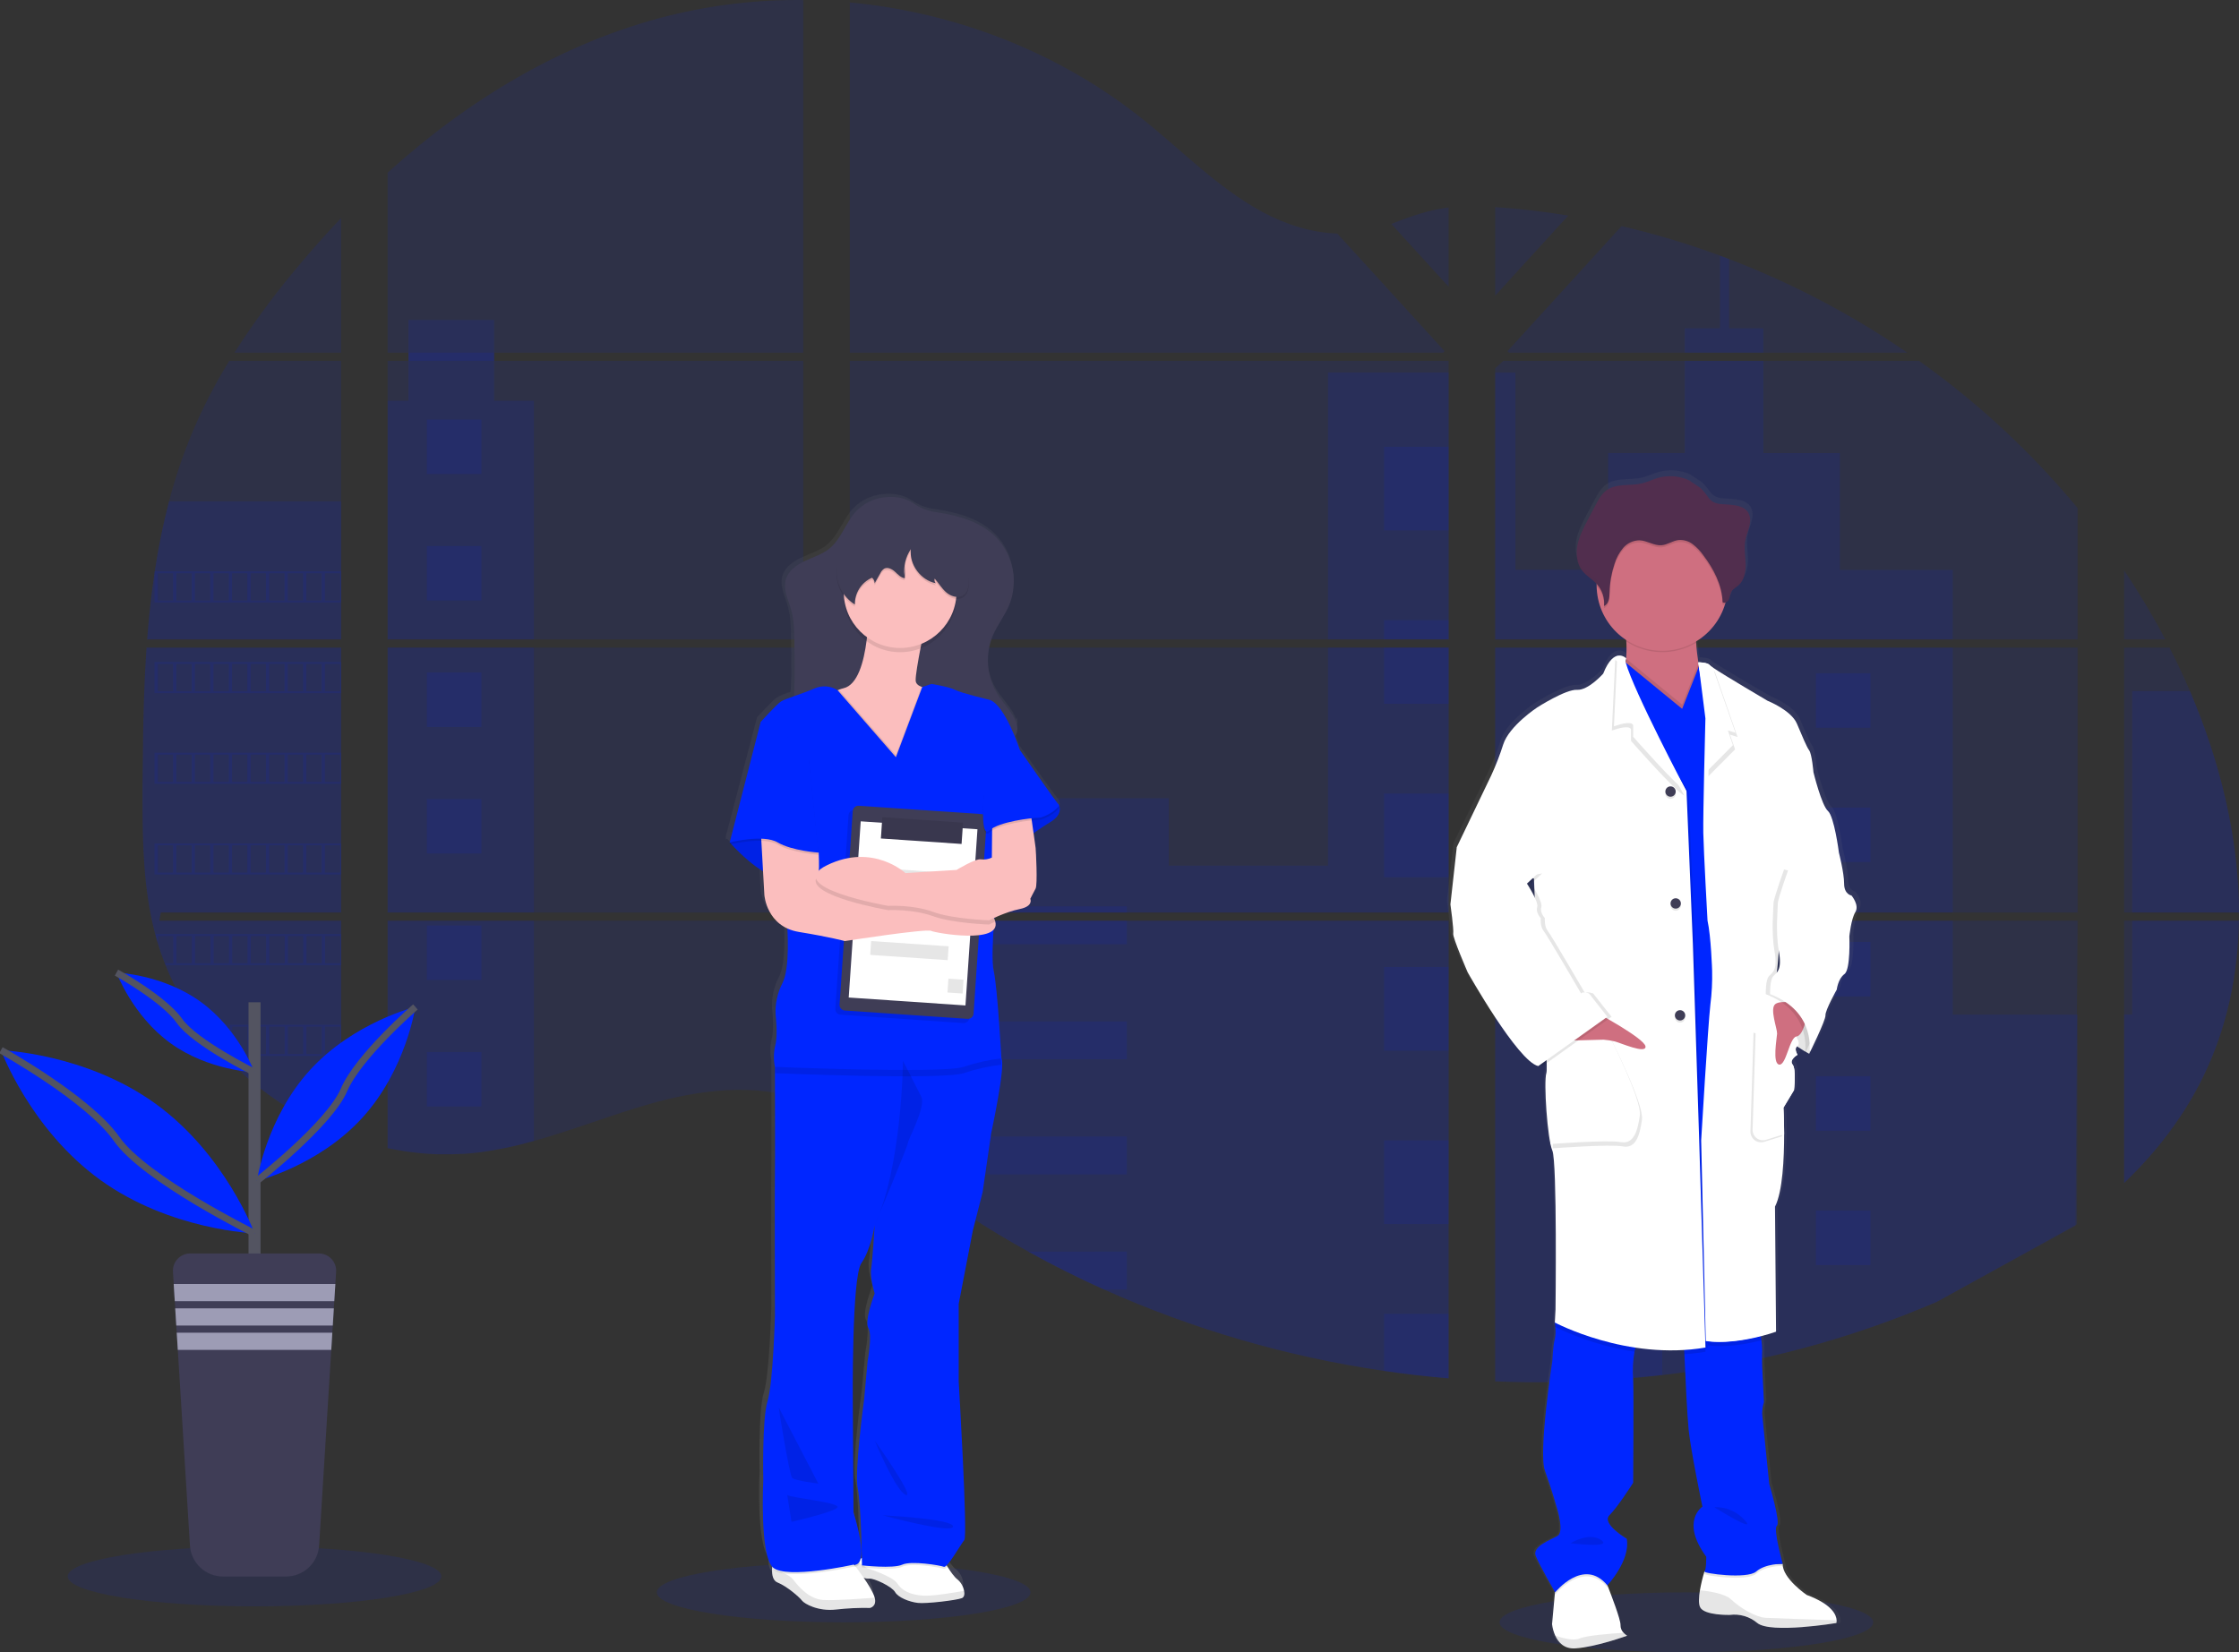 <svg width="653" height="482" viewBox="0 0 653 482" fill="none" xmlns="http://www.w3.org/2000/svg">
<rect x="0" y="0" width="653" height="482" fill="#333333" stroke="none"/>
<g clip-path="url(#clip0)">
<path opacity="0.1" d="M42.739 188.919H99.493V266.19H46.889C46.754 266.989 46.62 267.782 46.469 268.581H99.493V330.887C99.403 330.887 99.314 330.82 99.23 330.787C97.739 330.195 96.247 329.567 94.756 328.904C94.437 328.759 94.124 328.608 93.799 328.469C92.308 327.765 90.817 327.02 89.325 326.234C88.805 325.961 88.285 325.676 87.776 325.385C79.497 320.771 71.972 314.92 65.462 308.035C65.266 307.851 65.087 307.65 64.902 307.476C63.996 306.493 63.107 305.499 62.246 304.482C61.922 304.108 61.608 303.728 61.289 303.365C60.272 302.125 59.287 300.84 58.337 299.55C58.191 299.354 58.057 299.164 57.917 298.991C54.022 293.608 50.793 287.775 48.298 281.619C48.22 281.434 48.147 281.233 48.074 281.06C47.302 279.105 46.603 277.122 45.999 275.1C45.742 274.256 45.49 273.424 45.278 272.547C45.2 272.296 45.138 272.039 45.071 271.787C41.928 259.414 41.564 246.555 41.564 233.758C41.564 232.268 41.564 230.779 41.564 229.289C41.609 224.064 41.671 218.845 41.749 213.631C41.779 212.291 41.807 210.945 41.833 209.593C41.911 206.17 42.023 202.741 42.168 199.303C42.202 198.354 42.247 197.399 42.297 196.454C42.319 195.907 42.347 195.36 42.381 194.812C42.481 192.835 42.601 190.87 42.739 188.919Z" fill="#0026FF"/>
<path opacity="0.1" d="M99.493 102.883H68.359C73.422 94.976 78.952 87.377 84.918 80.126C89.549 74.45 94.426 68.92 99.493 63.591V102.883Z" fill="#0026FF"/>
<path opacity="0.1" d="M99.493 105.263V186.528H42.918C42.918 186.293 42.951 186.053 42.974 185.819C43.024 185.176 43.074 184.539 43.13 183.897C43.186 183.148 43.259 182.4 43.332 181.663C43.404 180.925 43.477 180.031 43.566 179.221C43.656 178.411 43.729 177.59 43.818 176.78C43.908 175.97 43.997 175.16 44.098 174.356C44.198 173.552 44.288 172.736 44.4 171.932C44.484 171.267 44.568 170.597 44.663 169.926C44.791 168.982 44.925 168.038 45.065 167.1C45.065 166.955 45.11 166.815 45.132 166.675C46.154 159.806 47.544 152.996 49.293 146.275C51.131 139.226 53.477 132.318 56.312 125.607C59.325 118.575 62.854 111.775 66.871 105.263H99.493Z" fill="#0026FF"/>
<path opacity="0.1" d="M113.049 188.919V266.19H234.275V188.919H113.049ZM113.049 268.581V334.943C113.743 335.082 114.425 335.222 115.113 335.339C116.036 335.518 116.964 335.68 117.909 335.82L118.468 335.898C118.838 335.959 119.212 336.01 119.587 336.054C120.521 336.188 121.455 336.289 122.383 336.378C122.82 336.423 123.273 336.456 123.714 336.496L124.794 336.574C125.381 336.618 125.963 336.652 126.544 336.674C126.902 336.674 127.26 336.702 127.624 336.713C127.987 336.725 128.183 336.713 128.474 336.713H129.531C130.012 336.713 130.493 336.713 130.968 336.713H131.583C132.064 336.713 132.545 336.713 133.02 336.669H133.048C133.384 336.669 133.714 336.669 134.049 336.63C134.144 336.635 134.24 336.635 134.335 336.63C134.614 336.63 134.894 336.63 135.162 336.596C135.226 336.591 135.289 336.591 135.353 336.596C135.973 336.557 136.6 336.507 137.232 336.451C137.864 336.395 138.462 336.328 139.094 336.261L140.364 336.105C145.551 335.379 150.681 334.289 155.715 332.842C167.029 329.692 178.086 325.284 189.394 322.061C204.002 317.9 220.153 315.85 234.269 320.916V268.581H113.049ZM234.275 102.883V0.011C221.004 -0.135 207.769 1.414 194.892 4.62C164.194 12.323 136.628 29.03 113.049 50.369V102.877H119.151V105.263H113.049V186.528H234.275V105.263H144.111V102.872L234.275 102.883ZM390.018 68.132C382.423 67.864 374.873 65.468 368.039 61.753C354.986 54.665 344.55 43.705 332.895 34.466C308.679 15.211 278.647 3.586 247.837 0.704V102.883H420.878L421.309 102.431L390.018 68.132ZM405.784 65.34L422.5 83.667V60.519C416.874 61.228 411.975 62.876 405.784 65.317V65.34ZM422.5 351.421V268.581H386.853C386.763 268.229 386.663 267.871 386.551 267.514C386.657 267.871 386.752 268.229 386.847 268.581H247.837V328.485C249.157 329.463 250.46 330.496 251.752 331.535C253.146 332.675 254.531 333.827 255.907 334.993L257.294 336.138C257.96 336.697 258.636 337.255 259.307 337.786C260.653 338.87 262.009 339.942 263.373 341.003C264.056 341.54 264.742 342.067 265.431 342.584C276.355 350.923 287.877 358.449 299.904 365.102C302.6 366.604 305.323 368.051 308.064 369.464C309.887 370.403 311.723 371.322 313.573 372.224C316.347 373.576 319.143 374.879 321.962 376.134C347.948 387.785 375.428 395.779 403.614 399.886C409.87 400.805 416.154 401.532 422.467 402.064V351.41H423.026L422.5 351.421ZM247.837 105.263V186.528H422.5V105.263H247.837ZM247.837 188.908V266.19H422.5V188.919L247.837 188.908ZM436.057 60.407V86.27L457.387 62.882C450.318 61.716 443.208 60.891 436.057 60.407ZM436.057 188.919V266.19H605.932V188.919H436.057ZM605.334 357.549L605.932 268.581H436.057V402.964C446.999 403.418 457.957 403.286 468.885 402.567H469.075C474.295 402.232 479.491 401.755 484.662 401.137H484.78C512.377 397.928 539.36 390.729 564.883 379.765L605.334 357.549ZM638.705 201.61C638.06 200.121 637.398 198.631 636.72 197.141C635.456 194.348 634.125 191.634 632.749 188.924H619.495V266.19H653C652.972 244.304 647.424 221.96 638.705 201.61ZM619.495 268.581V345.109C628.929 336.077 636.91 325.737 642.648 313.917C649.555 299.678 652.715 284.272 652.978 268.575L619.495 268.581ZM619.495 166.402V186.511H631.508C627.866 179.598 623.856 172.886 619.495 166.402ZM504.287 75.573C503.403 75.232 502.514 74.892 501.625 74.568C492.249 71.107 482.667 68.23 472.934 65.954L440.285 101.738L439.647 102.425L440.066 102.877H556.27C540.085 91.754 522.635 82.588 504.287 75.573ZM559.681 105.263H438.439L436.057 107.436V186.528H456.945H605.932V148.208C592.461 131.936 576.911 117.497 559.681 105.263Z" fill="#0026FF"/>
<path opacity="0.1" d="M99.493 146.259V186.528H42.918C42.918 186.293 42.951 186.053 42.974 185.819C43.024 185.176 43.074 184.539 43.13 183.897C43.186 183.149 43.259 182.4 43.332 181.663C43.404 180.925 43.477 180.032 43.566 179.222C43.656 178.412 43.729 177.59 43.818 176.78C43.908 175.971 43.997 175.161 44.098 174.356C44.198 173.552 44.288 172.736 44.4 171.932C44.484 171.267 44.568 170.597 44.663 169.926C44.791 168.982 44.925 168.038 45.065 167.1C45.065 166.955 45.11 166.815 45.132 166.675C46.154 159.806 47.544 152.996 49.293 146.275L99.493 146.259Z" fill="#0026FF"/>
<path opacity="0.1" d="M42.739 188.919H99.493V266.19H46.889C46.754 266.989 46.62 267.782 46.469 268.581H99.493V330.887C99.403 330.887 99.314 330.82 99.23 330.787C97.739 330.195 96.247 329.567 94.756 328.904C94.437 328.759 94.124 328.608 93.799 328.469C92.308 327.765 90.817 327.02 89.325 326.234C88.805 325.961 88.285 325.676 87.776 325.385C79.497 320.771 71.972 314.92 65.462 308.035C65.266 307.851 65.087 307.65 64.902 307.476C63.996 306.493 63.107 305.499 62.246 304.482C61.922 304.108 61.608 303.728 61.289 303.365C60.272 302.125 59.287 300.84 58.337 299.55C58.191 299.354 58.057 299.164 57.917 298.991C54.022 293.608 50.793 287.775 48.298 281.619C48.22 281.434 48.147 281.233 48.074 281.06C47.302 279.105 46.603 277.122 45.999 275.1C45.742 274.256 45.49 273.424 45.278 272.547C45.2 272.296 45.138 272.039 45.071 271.787C41.928 259.414 41.564 246.555 41.564 233.758C41.564 232.268 41.564 230.779 41.564 229.289C41.609 224.064 41.671 218.845 41.749 213.631C41.779 212.291 41.807 210.945 41.833 209.593C41.911 206.17 42.023 202.741 42.168 199.303C42.202 198.354 42.247 197.399 42.297 196.454C42.319 195.907 42.347 195.36 42.381 194.812C42.481 192.835 42.601 190.87 42.739 188.919Z" fill="#0026FF"/>
<path opacity="0.1" d="M155.721 116.904V186.528H113.044V116.904H119.128V93.331H144.105V116.904H155.721Z" fill="#0026FF"/>
<path opacity="0.1" d="M155.715 188.913H113.044V266.185H155.715V188.913Z" fill="#0026FF"/>
<path opacity="0.1" d="M113.049 268.581H155.721V332.82C150.687 334.267 145.557 335.356 140.369 336.077C139.944 336.138 139.525 336.188 139.1 336.233C138.473 336.306 137.852 336.373 137.232 336.428L135.358 336.579H135.168L134.34 336.624H134.055C133.72 336.624 133.39 336.663 133.054 336.669H133.026C132.545 336.669 132.07 336.702 131.589 336.713H130.974C130.498 336.713 130.023 336.713 129.536 336.713H128.485H127.629C127.266 336.713 126.908 336.713 126.544 336.669C125.97 336.646 125.388 336.613 124.799 336.568L123.72 336.49C123.273 336.456 122.825 336.412 122.383 336.367C121.444 336.285 120.512 336.179 119.587 336.049L118.468 335.892L117.909 335.814C116.975 335.674 116.047 335.518 115.113 335.339C114.419 335.216 113.737 335.077 113.049 334.931V268.581Z" fill="#0026FF"/>
<path opacity="0.1" d="M422.495 108.681H387.306V186.522H422.495V108.681Z" fill="#0026FF"/>
<path opacity="0.1" d="M422.5 188.913V266.19H247.837V232.858H340.87V252.521H387.306V188.913H422.5Z" fill="#0026FF"/>
<path opacity="0.1" d="M423.054 351.438C422.869 351.438 422.685 351.438 422.495 351.405V402.098C416.19 401.58 409.907 400.856 403.647 399.925C375.451 395.819 347.961 387.83 321.962 376.184C314.456 372.803 307.104 369.118 299.904 365.129C287.881 358.473 276.361 350.948 265.437 342.612C262.685 340.512 259.975 338.365 257.305 336.172C255.454 334.641 253.62 333.077 251.752 331.563C250.466 330.519 249.162 329.485 247.837 328.502V268.581H386.847C386.747 268.223 386.657 267.871 386.556 267.514C386.663 267.871 386.763 268.223 386.853 268.581H422.5V351.399C422.685 351.405 422.869 351.421 423.054 351.438Z" fill="#0026FF"/>
<path opacity="0.1" d="M514.275 102.883H491.345V95.766H501.619V74.568C502.51 74.895 503.397 75.231 504.281 75.573V95.766H514.269L514.275 102.883Z" fill="#0026FF"/>
<path opacity="0.1" d="M569.525 186.528H456.945C456.956 186.531 456.968 186.531 456.979 186.528H456.928H436.057V108.687H441.974V166.223H469.008V132.148H491.351V105.263H514.281V132.165H536.612V166.24H569.53L569.525 186.528Z" fill="#0026FF"/>
<path opacity="0.1" d="M436.057 188.919V266.19H569.53V188.919H436.057ZM605.742 357.142L605.932 295.975H569.53V268.603H436.057V402.964C446.999 403.418 457.957 403.286 468.885 402.567H469.075C474.295 402.232 479.491 401.755 484.662 401.137H484.78C512.377 397.929 539.36 390.729 564.883 379.765" fill="#0026FF"/>
<path opacity="0.1" d="M621.844 268.581H652.978C652.709 284.272 649.555 299.684 642.648 313.917C636.91 325.742 628.929 336.082 619.495 345.115V295.958H621.844V268.581Z" fill="#0026FF"/>
<path opacity="0.1" d="M653 266.19H621.844V201.61H638.705C647.424 221.96 652.972 244.304 653 266.19Z" fill="#0026FF"/>
<path opacity="0.1" d="M422.5 130.322H403.647V154.727H422.5V130.322Z" fill="#0026FF"/>
<path opacity="0.1" d="M422.5 180.908H403.647V186.528H422.5V180.908Z" fill="#0026FF"/>
<path opacity="0.1" d="M422.5 188.913H403.647V205.308H422.5V188.913Z" fill="#0026FF"/>
<path opacity="0.1" d="M422.5 231.495H403.647V255.901H422.5V231.495Z" fill="#0026FF"/>
<path opacity="0.1" d="M422.5 282.082H403.647V306.488H422.5V282.082Z" fill="#0026FF"/>
<path opacity="0.1" d="M422.5 351.399C422.685 351.399 422.869 351.399 423.059 351.438C422.875 351.438 422.69 351.438 422.5 351.405V357.074H403.647V332.669H422.5V351.399Z" fill="#0026FF"/>
<path opacity="0.1" d="M422.5 383.25V402.098C416.192 401.58 409.907 400.856 403.647 399.925V383.25H422.5Z" fill="#0026FF"/>
<path opacity="0.1" d="M328.634 264.397H247.837V266.19H328.634V264.397Z" fill="#0026FF"/>
<path opacity="0.1" d="M328.634 268.575H247.837V275.446H328.634V268.575Z" fill="#0026FF"/>
<path opacity="0.1" d="M328.634 297.969H247.837V309.018H328.634V297.969Z" fill="#0026FF"/>
<path opacity="0.1" d="M328.634 331.541V342.59H265.437C262.685 340.497 259.975 338.348 257.305 336.144C255.449 334.619 253.614 333.055 251.752 331.541H328.634Z" fill="#0026FF"/>
<path opacity="0.1" d="M328.634 365.107V376.184H321.962C314.456 372.803 307.104 369.118 299.904 365.13L328.634 365.107Z" fill="#0026FF"/>
<path opacity="0.1" d="M484.791 196.404H468.885V212.291H484.791V196.404Z" fill="#0026FF"/>
<path opacity="0.1" d="M140.408 122.384H124.503V138.27H140.408V122.384Z" fill="#0026FF"/>
<path opacity="0.1" d="M140.408 159.285H124.503V175.172H140.408V159.285Z" fill="#0026FF"/>
<path opacity="0.1" d="M140.408 196.186H124.503V212.073H140.408V196.186Z" fill="#0026FF"/>
<path opacity="0.1" d="M140.408 233.082H124.503V248.968H140.408V233.082Z" fill="#0026FF"/>
<path opacity="0.1" d="M140.408 269.983H124.503V285.87H140.408V269.983Z" fill="#0026FF"/>
<path opacity="0.1" d="M140.408 306.884H124.503V322.771H140.408V306.884Z" fill="#0026FF"/>
<path opacity="0.1" d="M545.51 196.404H529.604V212.291H545.51V196.404Z" fill="#0026FF"/>
<path opacity="0.1" d="M484.791 235.59H468.885V251.476H484.791V235.59Z" fill="#0026FF"/>
<path opacity="0.1" d="M545.51 235.59H529.604V251.476H545.51V235.59Z" fill="#0026FF"/>
<path opacity="0.1" d="M484.791 274.77H468.885V290.657H484.791V274.77Z" fill="#0026FF"/>
<path opacity="0.1" d="M545.51 274.77H529.604V290.657H545.51V274.77Z" fill="#0026FF"/>
<path opacity="0.1" d="M484.791 313.956H468.885V329.843H484.791V313.956Z" fill="#0026FF"/>
<path opacity="0.1" d="M545.51 313.956H529.604V329.843H545.51V313.956Z" fill="#0026FF"/>
<path opacity="0.1" d="M484.791 353.142H468.885V369.029H484.791V353.142Z" fill="#0026FF"/>
<path opacity="0.1" d="M545.51 353.142H529.604V369.029H545.51V353.142Z" fill="#0026FF"/>
<path opacity="0.1" d="M468.885 402.567V392.322H484.785V401.109L468.885 402.567Z" fill="#0026FF"/>
<path opacity="0.1" d="M45.065 166.659V175.747H99.493V166.659H45.065ZM50.485 175.177H46.011V167.234H50.485V175.177ZM55.904 175.177H51.43V167.234H55.904V175.177ZM61.312 175.177H56.838V167.234H61.312V175.177ZM66.731 175.177H62.257V167.234H66.731V175.177ZM72.145 175.177H67.671V167.234H72.145V175.177ZM77.564 175.177H73.09V167.234H77.564V175.177ZM82.983 175.177H78.509V167.234H82.983V175.177ZM88.397 175.177H83.923V167.234H88.397V175.177ZM93.811 175.177H89.337V167.234H93.811V175.177ZM99.23 175.177H94.756V167.234H99.23V175.177Z" fill="#0026FF"/>
<path opacity="0.1" d="M45.065 193.114V202.202H99.493V193.114H45.065ZM50.485 201.633H46.011V193.689H50.485V201.633ZM55.904 201.633H51.43V193.689H55.904V201.633ZM61.312 201.633H56.838V193.689H61.312V201.633ZM66.731 201.633H62.257V193.689H66.731V201.633ZM72.145 201.633H67.671V193.689H72.145V201.633ZM77.564 201.633H73.09V193.689H77.564V201.633ZM82.983 201.633H78.509V193.689H82.983V201.633ZM88.397 201.633H83.923V193.689H88.397V201.633ZM93.811 201.633H89.337V193.689H93.811V201.633ZM99.23 201.633H94.756V193.689H99.23V201.633Z" fill="#0026FF"/>
<path opacity="0.1" d="M45.065 219.575V228.658H99.493V219.575H45.065ZM50.485 228.082H46.011V220.139H50.485V228.082ZM55.904 228.082H51.43V220.139H55.904V228.082ZM61.312 228.082H56.838V220.139H61.312V228.082ZM66.731 228.082H62.257V220.139H66.731V228.082ZM72.145 228.082H67.671V220.139H72.145V228.082ZM77.564 228.082H73.09V220.139H77.564V228.082ZM82.983 228.082H78.509V220.139H82.983V228.082ZM88.397 228.082H83.923V220.139H88.397V228.082ZM93.811 228.082H89.337V220.139H93.811V228.082ZM99.23 228.082H94.756V220.139H99.23V228.082Z" fill="#0026FF"/>
<path opacity="0.1" d="M45.065 246.03V255.113H99.493V246.03H45.065ZM50.485 254.543H46.011V246.589H50.485V254.543ZM55.904 254.543H51.43V246.589H55.904V254.543ZM61.312 254.543H56.838V246.589H61.312V254.543ZM66.731 254.543H62.257V246.589H66.731V254.543ZM72.145 254.543H67.671V246.589H72.145V254.543ZM77.564 254.543H73.09V246.589H77.564V254.543ZM82.983 254.543H78.509V246.589H82.983V254.543ZM88.397 254.543H83.923V246.589H88.397V254.543ZM93.811 254.543H89.337V246.589H93.811V254.543ZM99.23 254.543H94.756V246.589H99.23V254.543Z" fill="#0026FF"/>
<path opacity="0.1" d="M45.328 272.474C45.541 273.335 45.792 274.184 46.05 275.027V273.05H50.524V280.987H48.125C48.192 281.177 48.264 281.373 48.343 281.546H99.515V272.474H45.328ZM55.954 280.987H51.48V273.05H55.954V280.987ZM61.362 280.987H56.888V273.05H61.362V280.987ZM66.781 280.987H62.307V273.05H66.781V280.987ZM72.195 280.987H67.721V273.05H72.195V280.987ZM77.614 280.987H73.14V273.05H77.614V280.987ZM83.034 280.987H78.56V273.05H83.034V280.987ZM88.447 280.987H83.973V273.05H88.447V280.987ZM93.861 280.987H89.387V273.05H93.861V280.987ZM99.28 280.987H94.806V273.05H99.28V280.987Z" fill="#0026FF"/>
<path opacity="0.1" d="M57.934 298.93C58.079 299.108 58.214 299.31 58.353 299.488H61.312V303.304L62.268 304.421V299.466H66.742V307.476H64.902C65.081 307.661 65.255 307.856 65.462 308.035H99.481V298.93H57.934ZM72.173 307.476H67.699V299.499H72.173V307.476ZM77.592 307.476H73.118V299.499H77.592V307.476ZM83.011 307.476H78.537V299.499H83.011V307.476ZM88.425 307.476H83.951V299.499H88.425V307.476ZM93.839 307.476H89.365V299.499H93.839V307.476ZM99.258 307.476H94.784V299.499H99.258V307.476Z" fill="#0026FF"/>
<path opacity="0.1" d="M87.793 325.385C88.308 325.675 88.828 325.944 89.348 326.229V325.949H93.822V328.469C94.146 328.608 94.454 328.759 94.773 328.904V325.949H99.247V330.787C99.332 330.825 99.42 330.857 99.51 330.882V325.385H87.793Z" fill="#0026FF"/>
<path opacity="0.1" d="M422.495 351.399H423.054H422.495ZM386.551 267.514C386.657 267.871 386.752 268.229 386.847 268.581C386.763 268.229 386.663 267.871 386.551 267.514ZM119.151 102.883V105.263H144.133V102.872L119.151 102.883ZM422.5 351.399H423.059H422.5ZM386.551 267.514C386.657 267.871 386.752 268.229 386.847 268.581C386.763 268.229 386.663 267.871 386.551 267.514ZM422.495 351.399H423.054H422.495ZM386.551 267.514C386.657 267.871 386.752 268.229 386.847 268.581C386.763 268.229 386.663 267.871 386.551 267.514Z" fill="#0026FF"/>
<path opacity="0.1" d="M491.832 482C521.928 482 546.326 478.086 546.326 473.258C546.326 468.43 521.928 464.516 491.832 464.516C461.735 464.516 437.337 468.43 437.337 473.258C437.337 478.086 461.735 482 491.832 482Z" fill="#0026FF"/>
<path opacity="0.1" d="M246.059 473.258C276.155 473.258 300.553 469.344 300.553 464.516C300.553 459.688 276.155 455.774 246.059 455.774C215.962 455.774 191.564 459.688 191.564 464.516C191.564 469.344 215.962 473.258 246.059 473.258Z" fill="#0026FF"/>
<path d="M308.797 233.355C308.783 233.3 308.754 233.25 308.713 233.21C307.879 232.389 297.253 217.379 297.253 217.379C297.253 217.379 296.694 215.704 295.788 213.525C296.079 213.15 296.297 212.723 296.431 212.268C296.48 212.075 296.516 211.879 296.538 211.682C296.538 211.62 296.582 211.57 296.599 211.509C296.793 210.751 296.774 209.954 296.543 209.207C296.481 209.399 296.404 209.586 296.314 209.766C296.103 209.115 295.822 208.489 295.475 207.9C294.066 205.476 292.052 203.431 290.57 201.068C288.326 197.397 287.434 193.059 288.048 188.801C288.048 189.019 288.048 189.243 288.048 189.461C288.104 188.616 288.216 187.776 288.383 186.947C288.617 186.003 288.93 185.08 289.317 184.187C290.649 181.143 292.802 178.49 294.11 175.434C294.549 174.404 294.883 173.331 295.106 172.233C295.567 170.4 295.735 168.505 295.604 166.619C295.604 167.066 295.531 167.513 295.464 167.954C295.322 163.42 293.489 159.103 290.324 155.85C285.755 151.263 279.195 149.482 272.92 148.543C270.283 148.236 267.765 147.276 265.594 145.75C263.183 144.192 260.068 143.817 257.249 144.158C254.01 144.508 250.999 145.994 248.754 148.353C245.773 151.627 244.481 156.263 241.003 159.022C238.894 160.698 236.221 161.48 233.766 162.62C231.311 163.759 228.99 165.413 228.201 167.86C228.201 167.86 228.201 167.826 228.201 167.809V167.949L228.168 168.038C227.351 170.932 228.928 173.876 229.75 176.764C230.606 179.752 230.662 182.908 230.707 185.997C230.768 189.773 230.824 193.555 230.763 197.337C230.735 198.823 230.684 200.325 230.573 201.806C229.249 202.205 227.963 202.721 226.73 203.347C225.478 204.163 220.791 209.218 220.791 209.218L211.625 244.198L211.748 244.338L211.625 244.812L212.089 244.706C213.386 246.103 217.262 250.08 221.445 252.56L221.837 259.42C221.837 259.42 222.307 266.302 228.643 269.145C228.789 271.53 229.242 281.216 227.144 285.054C225.692 287.858 225.009 290.995 225.164 294.148C225.164 294.148 225.897 299.969 225.064 303.03C224.577 305.076 224.541 307.203 224.958 309.264C224.958 309.264 224.958 309.94 224.958 311.102C224.958 317.296 225.03 337.149 224.958 339.395C224.851 342.048 224.958 381.29 224.958 381.29C224.958 381.29 224.437 400.902 222.771 406.215C221.104 411.527 221.524 429.117 221.524 429.117C221.524 429.117 220.478 450.07 224.175 454.204C224.175 454.388 224.141 454.578 224.135 454.763C224.135 454.846 224.135 454.941 224.135 455.025C224.091 456.617 224.398 458.31 225.769 458.829C228.565 459.902 232.262 463.119 232.961 464.041C233.66 464.963 237.726 467.258 243.027 466.644C246.349 466.271 249.691 466.118 253.033 466.186C253.033 466.186 255.124 465.806 254.447 463.209C254.011 461.589 252.378 459.097 251.215 457.461C251.427 457.516 251.634 457.561 251.83 457.6L252.031 457.639H252.188C252.274 457.645 252.36 457.645 252.445 457.639H252.557C252.661 457.648 252.766 457.648 252.87 457.639C254.274 457.505 259.509 459.941 260.443 461.55C261.377 463.158 264.671 464.382 267.154 464.689C268.63 464.868 272.355 464.566 275.481 464.164C277.056 464.001 278.615 463.718 280.146 463.315C280.884 463.035 281.04 462.142 280.828 461.136C280.577 459.859 279.894 458.707 278.893 457.874C277.987 457.232 276.79 455.539 275.906 454.154L275.671 453.779C277.232 452.293 280.05 447.434 280.906 446.428C281.946 445.205 279.228 400.466 279.228 400.466V378.039L283.395 356.812L286.309 345.578L288.809 328.619C288.809 328.619 293.182 308.811 291.834 306.867C291.834 306.828 290.716 286.434 289.541 281.535C289.032 279.351 289.161 274.435 289.463 269.653C289.778 269.34 289.999 268.944 290.098 268.511C290.197 268.078 290.17 267.626 290.022 267.207C289.939 266.92 289.83 266.642 289.698 266.374C289.698 266.291 289.698 266.201 289.698 266.117C292.114 265.007 294.638 264.15 297.231 263.559C301.398 262.743 300.357 260.598 300.357 260.598C300.357 260.598 301.297 258.761 301.918 257.638C302.538 256.515 302.024 246.605 301.918 245.79C301.878 245.46 301.621 243.639 301.325 241.572C302.661 240.623 304.401 239.444 306.297 238.327C309.904 236.193 309.093 233.942 308.797 233.355ZM254.436 374.978C254.436 374.978 251.31 382.943 252.563 384.982C253.815 387.021 252.356 394.59 252.356 394.59L251.31 405.823C251.31 405.823 248.396 426.659 249.436 431.558C250.253 435.401 250.555 446.881 250.65 451.668C250.578 451.696 250.509 451.729 250.443 451.768L250.303 451.841C250.784 449.959 250.583 446.149 248.195 438.485L247.994 406.829C247.994 406.829 247.624 370.263 250.516 366.174C253.407 362.085 254.431 355.142 254.431 355.142C254.431 355.142 253.804 365.157 253.396 367.811C252.988 370.464 254.436 374.978 254.436 374.978ZM248.614 453.662C248.586 453.729 248.553 453.796 248.53 453.858L248.374 453.656C248.454 453.664 248.534 453.666 248.614 453.662Z" fill="url(#paint0_linear)"/>
<path d="M280.498 466.208C278.882 466.828 270.118 467.884 267.668 467.588C265.219 467.292 261.975 466.052 261.052 464.432C260.13 462.812 254.956 460.365 253.569 460.522C253.001 460.539 252.434 460.459 251.892 460.287C250.935 459.998 250 459.639 249.095 459.215C248.969 458.51 248.99 457.788 249.157 457.092C249.189 456.952 249.23 456.814 249.28 456.679C249.606 455.762 250.282 455.011 251.159 454.589L251.36 454.494C251.748 454.327 252.153 454.203 252.568 454.126C256.964 453.282 275.101 454.975 275.101 454.975C275.101 454.975 275.61 455.885 276.309 457.014C277.181 458.41 278.367 460.114 279.262 460.756C280.253 461.603 280.926 462.761 281.169 464.041C281.381 465.03 281.225 465.935 280.498 466.208Z" fill="white"/>
<path opacity="0.1" d="M280.498 466.208C278.882 466.828 270.124 467.884 267.674 467.588C265.224 467.292 261.981 466.046 261.052 464.432C260.124 462.818 254.962 460.365 253.575 460.522C252.188 460.678 249.101 459.215 249.101 459.215C249.101 459.215 248.62 456.98 250.018 455.455L252.814 457.438C252.814 457.438 260.297 459.757 261.684 461.907C263.071 464.058 265.599 465.259 269.251 465.477C271.98 465.655 278.25 464.594 281.186 464.063C281.381 465.03 281.23 465.935 280.498 466.208Z" fill="black"/>
<path d="M253.726 469.057C250.427 468.993 247.128 469.148 243.849 469.521C238.598 470.135 234.588 467.845 233.889 466.901C233.19 465.957 229.571 462.767 226.792 461.65C225.433 461.125 225.114 459.416 225.176 457.818C225.176 457.734 225.176 457.639 225.176 457.556C225.227 456.544 225.377 455.539 225.623 454.556L247.384 454.092L249.269 456.645L249.559 457.036L250.706 458.595C250.706 458.595 251.226 459.276 251.908 460.27C253.06 461.946 254.671 464.421 255.102 466.058C255.79 468.677 253.726 469.057 253.726 469.057Z" fill="white"/>
<path opacity="0.1" d="M253.726 469.057C250.427 468.993 247.128 469.148 243.849 469.521C238.604 470.135 234.588 467.845 233.895 466.901C233.201 465.957 229.571 462.739 226.792 461.661C225.433 461.136 225.114 459.427 225.176 457.829C226.73 458.192 229.996 459.12 231.277 460.734C232.955 462.89 235.958 466.516 240.225 466.745C243.67 466.929 252.059 466.315 255.135 466.069C255.795 468.677 253.726 469.057 253.726 469.057Z" fill="black"/>
<path opacity="0.1" d="M251.137 454.567C250.885 456.433 250.108 456.936 249.548 457.047C249.412 457.074 249.271 457.074 249.134 457.047C249.061 457.042 248.988 457.031 248.916 457.014C248.916 457.014 229.376 461.326 225.427 457.835C225.327 457.745 225.234 457.648 225.148 457.544C225.199 456.532 225.349 455.528 225.595 454.545L247.356 454.081L249.241 456.634C249.567 455.717 250.242 454.967 251.12 454.545L251.137 454.567Z" fill="black"/>
<path opacity="0.1" d="M276.303 456.991C275.867 457.472 275.504 457.745 275.274 457.65C274.245 457.237 265.812 455.802 263.133 457.036C260.454 458.271 251.388 457.237 251.388 457.237C251.388 457.237 251.388 456.165 251.338 454.444C251.726 454.277 252.131 454.153 252.546 454.075C256.942 453.232 275.079 454.925 275.079 454.925C275.079 454.925 275.61 455.863 276.303 456.991Z" fill="black"/>
<path d="M289.066 330.636L286.594 347.696L283.719 359.002L279.603 380.374V402.997C279.603 402.997 282.276 448.009 281.247 449.238C280.218 450.467 276.309 457.466 275.28 457.059C274.251 456.651 265.817 455.21 263.138 456.438C260.46 457.667 251.394 456.645 251.394 456.645C251.394 456.645 251.187 439.178 250.158 434.245C249.129 429.313 252.009 408.349 252.009 408.349L253.038 397.048C253.038 397.048 254.481 389.44 253.245 387.384C252.009 385.329 255.096 377.329 255.096 377.329C255.096 377.329 253.659 372.799 254.073 370.129C254.487 367.459 255.096 357.387 255.096 357.387C255.096 357.387 254.073 364.381 251.215 368.487C248.357 372.592 248.721 409.388 248.721 409.388L248.922 441.228C254.073 458.086 248.922 456.438 248.922 456.438C248.922 456.438 229.381 460.756 225.433 457.26C221.485 453.763 222.614 431.754 222.614 431.754C222.614 431.754 222.206 414.08 223.85 408.74C225.494 403.399 226.015 383.664 226.015 383.664C226.015 383.664 225.908 344.199 226.015 341.534C226.093 339.3 226.015 319.296 226.015 313.046C226.015 311.884 226.015 311.197 226.015 311.197L228.375 305.343L256.338 301.846H269.715C269.715 301.846 289.849 306.571 291.929 308.61C291.974 308.644 292.012 308.686 292.041 308.733C293.389 310.705 289.066 330.636 289.066 330.636Z" fill="#0026FF"/>
<path opacity="0.1" d="M255.113 420.247C255.113 420.247 261.265 435.044 264.167 436.072C267.07 437.1 255.113 420.247 255.113 420.247Z" fill="black"/>
<path opacity="0.1" d="M257.389 442.032C257.389 442.032 278.16 443.06 277.953 445.322C277.746 447.585 257.389 442.032 257.389 442.032Z" fill="black"/>
<path opacity="0.1" d="M229.599 436.116C230.422 436.893 245.443 438.351 244.207 439.77C242.971 441.189 230.835 443.948 230.835 443.948L229.599 436.116Z" fill="black"/>
<path opacity="0.1" d="M227.133 410.588C227.133 411.203 230.22 430.318 231.048 431.139C231.876 431.96 238.659 432.782 238.659 432.782L227.133 410.588Z" fill="black"/>
<path d="M249.532 149.309C246.584 152.599 245.309 157.263 241.875 160.045C239.789 161.721 237.149 162.519 234.722 163.659C232.295 164.799 229.89 166.536 229.169 169.117C228.363 172.021 229.918 174.987 230.735 177.892C231.579 180.897 231.63 184.037 231.68 187.182C231.736 190.986 231.797 194.79 231.73 198.594C231.63 204.521 231.137 210.721 227.989 215.743C239.359 219.357 251.45 219.849 263.373 220.312C265.665 220.476 267.966 220.418 270.247 220.139C272.222 219.746 274.177 219.252 276.102 218.659C279.909 217.653 283.831 217.151 287.768 217.167C289.485 217.167 291.236 217.274 292.891 216.827C294.547 216.38 296.14 215.235 296.588 213.581C296.985 212.095 296.403 210.514 295.643 209.179C294.256 206.744 292.287 204.711 290.8 202.309C289.281 199.771 288.38 196.914 288.169 193.965C287.958 191.016 288.444 188.06 289.586 185.333C290.906 182.266 293.031 179.596 294.328 176.524C295.657 173.225 296.011 169.615 295.347 166.121C294.682 162.628 293.029 159.399 290.581 156.816C286.068 152.202 279.592 150.415 273.395 149.465C270.786 149.157 268.297 148.196 266.158 146.672C263.782 145.108 260.7 144.728 257.915 145.074C254.702 145.434 251.726 146.937 249.532 149.309Z" fill="#3F3D56"/>
<g opacity="0.1">
<path opacity="0.1" d="M289.759 182.109C288.619 184.801 288.13 187.724 288.333 190.639C288.458 188.554 288.941 186.506 289.759 184.584C291.074 181.517 293.199 178.847 294.496 175.775C295.557 173.21 296.003 170.432 295.799 167.664C295.684 169.604 295.244 171.511 294.496 173.306C293.199 176.378 291.074 179.043 289.759 182.109Z" fill="black"/>
<path opacity="0.1" d="M231.848 186.422C231.881 188.612 231.915 190.807 231.92 192.997C231.92 189.98 231.892 186.969 231.848 183.959C231.803 180.836 231.747 177.674 230.903 174.663C230.343 172.753 229.516 170.815 229.225 168.887C228.727 171.625 230.142 174.401 230.903 177.132C231.747 180.115 231.803 183.299 231.848 186.422Z" fill="black"/>
<path opacity="0.1" d="M293.081 213.631C291.404 214.084 289.681 213.983 287.964 213.972C284.03 213.947 280.109 214.439 276.303 215.436C274.378 216.026 272.424 216.518 270.448 216.91C268.166 217.193 265.862 217.253 263.569 217.089C252.048 216.637 240.365 216.151 229.331 212.861C229.003 213.591 228.63 214.3 228.213 214.983C239.582 218.592 251.674 219.089 263.591 219.553C265.885 219.717 268.189 219.657 270.47 219.374C272.439 218.985 274.386 218.495 276.303 217.905C280.101 216.905 284.014 216.407 287.942 216.424C289.659 216.424 291.404 216.531 293.059 216.078C294.714 215.626 296.308 214.492 296.756 212.838C296.944 212.072 296.925 211.27 296.7 210.514C296.202 212.078 294.664 213.168 293.081 213.631Z" fill="black"/>
</g>
<path d="M276.516 207.012C276.102 207.939 274.357 215.949 273.943 216.771C273.529 217.592 271.27 230.736 271.063 231.473C270.856 232.21 256.17 228.39 256.17 228.39L247.328 220.988L238.24 211.955C238.24 211.955 237.972 203.806 244.666 201.191C245.121 201.013 245.588 200.867 246.064 200.756C254.185 198.806 253.368 174.144 253.368 174.144L270.034 181.333C270.034 181.333 266.947 195.723 267.053 198.499C267.081 199.432 267.814 200.013 268.77 200.365C270.249 200.785 271.788 200.951 273.322 200.856C273.322 200.856 276.93 206.09 276.516 207.012Z" fill="#FBBEBE"/>
<path d="M306.353 234.037L308.718 234.657C308.718 234.657 310.469 237.316 306.353 239.791C303.739 241.376 301.23 243.128 298.842 245.036L286.678 248.734L284.334 241.388L295.654 232.808L306.353 234.037Z" fill="#0026FF"/>
<path opacity="0.1" d="M306.353 234.037L308.718 234.657C308.718 234.657 310.469 237.316 306.353 239.791C303.739 241.376 301.23 243.128 298.842 245.036L286.678 248.734L284.334 241.388L295.654 232.808L306.353 234.037Z" fill="black"/>
<path d="M217.581 241.131L212.85 245.756C212.85 245.756 221.384 255.621 227.95 256.236C234.515 256.85 238.749 248.734 238.749 248.734L233.067 239.796L217.581 241.131Z" fill="#0026FF"/>
<path opacity="0.1" d="M217.581 241.131L212.85 245.756C212.85 245.756 221.384 255.621 227.95 256.236C234.515 256.85 238.749 248.734 238.749 248.734L233.067 239.796L217.581 241.131Z" fill="black"/>
<path opacity="0.1" d="M262.523 190.259C271.613 190.259 278.982 182.899 278.982 173.82C278.982 164.74 271.613 157.38 262.523 157.38C253.433 157.38 246.064 164.74 246.064 173.82C246.064 182.899 253.433 190.259 262.523 190.259Z" fill="black"/>
<path d="M262.523 189.025C271.613 189.025 278.982 181.665 278.982 172.585C278.982 163.506 271.613 156.146 262.523 156.146C253.433 156.146 246.064 163.506 246.064 172.585C246.064 181.665 253.433 189.025 262.523 189.025Z" fill="#FBBEBE"/>
<path opacity="0.1" d="M292.052 310.599C288.305 311.027 284.613 311.853 281.04 313.062C274.889 315.107 226.68 313.096 226.009 313.062C226.009 311.9 226.009 311.213 226.009 311.213L228.369 305.359L256.332 301.862H269.71C269.71 301.862 289.843 306.588 291.924 308.627C292.008 309.856 292.052 310.599 292.052 310.599Z" fill="black"/>
<path opacity="0.1" d="M276.516 207.012C276.102 207.939 274.357 215.949 273.943 216.771C273.529 217.592 271.27 230.736 271.063 231.473C270.856 232.21 256.17 228.39 256.17 228.39L247.328 220.988L238.24 211.955C238.24 211.955 237.972 203.805 244.666 201.191L261.287 220.279L268.77 200.365C270.249 200.785 271.788 200.951 273.322 200.856C273.322 200.856 276.93 206.09 276.516 207.012Z" fill="black"/>
<path d="M261.287 220.893L244.274 201.342C243.279 200.707 242.14 200.329 240.962 200.243C239.784 200.156 238.602 200.363 237.524 200.845C233.716 202.493 228.984 203.828 227.748 204.649C226.512 205.47 221.882 210.554 221.882 210.554L235.673 246.589L229.599 270.324C229.599 270.324 230.528 282.451 228.162 286.87C226.722 289.695 226.047 292.847 226.205 296.014C226.205 296.014 226.926 301.874 226.104 304.951C225.624 307.009 225.587 309.146 225.998 311.219C225.998 311.219 274.872 313.275 281.04 311.219C284.612 310.006 288.304 309.18 292.052 308.756C292.052 308.756 290.934 288.199 289.815 283.267C288.697 278.334 290.744 259.532 290.744 259.532L289.407 239.389L297.427 218.72C297.427 218.72 293.081 205.47 288.551 204.135C288.551 204.135 280.324 202.18 278.574 201.258C276.823 200.337 271.678 199.51 271.678 199.51L268.977 200.415L261.287 220.893Z" fill="#0026FF"/>
<path opacity="0.1" d="M285.024 238.708L249.224 236.277C248.318 236.215 247.534 236.899 247.472 237.804L243.629 294.26C243.567 295.165 244.252 295.948 245.158 296.01L280.957 298.441C281.863 298.503 282.648 297.819 282.709 296.914L286.553 240.458C286.614 239.553 285.93 238.77 285.024 238.708Z" fill="black"/>
<path d="M286.256 237.482L250.457 235.051C249.551 234.989 248.766 235.673 248.705 236.578L244.861 293.034C244.8 293.939 245.484 294.722 246.39 294.784L282.19 297.215C283.096 297.277 283.88 296.593 283.942 295.688L287.785 239.232C287.847 238.327 287.162 237.544 286.256 237.482Z" fill="#3F3D56"/>
<path d="M285.075 241.908L251.027 239.595L247.528 290.991L281.576 293.303L285.075 241.908Z" fill="white"/>
<path opacity="0.1" d="M282.022 255.026L254.21 253.082L253.667 260.824L281.479 262.768L282.022 255.026Z" fill="black"/>
<path opacity="0.1" d="M281.016 285.793L276.602 285.493L276.327 289.528L280.741 289.828L281.016 285.793Z" fill="black"/>
<path opacity="0.1" d="M276.662 276.055L254.07 274.521L253.795 278.555L276.387 280.09L276.662 276.055Z" fill="black"/>
<path d="M280.861 239.986L257.337 238.388L256.914 244.591L280.439 246.189L280.861 239.986Z" fill="#3F3D56"/>
<path opacity="0.1" d="M280.861 239.986L257.337 238.388L256.914 244.591L280.439 246.189L280.861 239.986Z" fill="black"/>
<path opacity="0.1" d="M263.345 309.465C263.345 309.465 263.138 339.886 255.113 357.354C255.113 357.354 264.788 334.334 264.788 333.412C264.788 332.49 270.135 322.827 268.703 319.95C267.271 317.073 263.345 309.465 263.345 309.465Z" fill="black"/>
<path opacity="0.1" d="M263.782 168.474C263.474 165.781 264.134 163.067 265.644 160.816C265.464 163.072 266.103 165.319 267.444 167.144C268.785 168.969 270.739 170.252 272.948 170.759C272.759 170.595 272.625 170.379 272.562 170.137C272.499 169.896 272.511 169.641 272.596 169.407C273.742 170.703 274.62 172.239 275.918 173.378C277.215 174.518 279.161 175.2 280.688 174.39C282.763 173.272 282.785 170.329 282.248 168.038C281.096 163.161 278.732 158.652 275.375 154.928C274.537 153.802 273.45 152.886 272.198 152.25C270.947 151.614 269.565 151.276 268.161 151.263C264.984 151.018 261.684 151.297 258.838 152.721C257.236 153.595 255.735 154.642 254.364 155.844L246.534 162.223C245.781 162.765 245.136 163.444 244.632 164.223C244.296 164.875 244.095 165.587 244.04 166.318C243.84 168.407 244.227 170.511 245.157 172.392C246.088 174.274 247.525 175.859 249.308 176.97C249.27 175.319 249.725 173.694 250.614 172.301C251.503 170.909 252.787 169.812 254.302 169.15C254.539 169.348 254.731 169.595 254.866 169.873C255 170.152 255.073 170.455 255.079 170.764L256.729 167.826C256.975 167.291 257.361 166.834 257.848 166.502C258.866 165.944 260.135 166.603 261.002 167.39C261.869 168.178 262.713 169.161 263.877 169.284L263.921 164.91" fill="black"/>
<path d="M263.782 167.86C263.473 165.165 264.133 162.449 265.644 160.196C265.141 164.664 268.513 169.278 272.953 170.139C272.765 169.977 272.63 169.761 272.567 169.52C272.504 169.28 272.516 169.026 272.601 168.792C273.748 170.088 274.626 171.619 275.923 172.764C277.221 173.909 279.167 174.585 280.694 173.77C282.769 172.652 282.791 169.709 282.254 167.424C281.102 162.546 278.738 158.038 275.381 154.314C274.339 153.045 273.026 152.026 271.539 151.331C270.462 150.933 269.33 150.703 268.183 150.649C265.006 150.403 261.707 150.677 258.86 152.101C257.259 152.978 255.759 154.027 254.386 155.23L246.556 161.609C245.802 162.15 245.157 162.828 244.655 163.609C244.318 164.26 244.116 164.972 244.062 165.703C243.862 167.792 244.25 169.894 245.18 171.775C246.111 173.656 247.548 175.24 249.33 176.35C249.294 174.699 249.749 173.075 250.638 171.683C251.527 170.29 252.81 169.193 254.324 168.53C254.561 168.729 254.752 168.976 254.886 169.254C255.02 169.532 255.094 169.836 255.102 170.144L256.746 167.217C256.99 166.682 257.377 166.224 257.865 165.893C258.882 165.335 260.152 165.994 261.019 166.782C261.886 167.569 262.73 168.547 263.893 168.675L263.938 164.296" fill="#3F3D56"/>
<path d="M271.578 271.553C270.14 270.827 246.372 274.53 246.372 274.53C246.372 274.53 242.457 273.413 232.994 271.86C223.531 270.307 222.927 261.068 222.927 261.068L221.893 242.573L225.086 239.78L238.766 248.717C238.766 248.717 238.978 253.236 238.766 254.052C238.632 254.61 238.274 255.275 238.307 255.728C238.318 255.85 238.368 255.966 238.451 256.057C238.534 256.148 238.645 256.209 238.766 256.23C239.694 256.465 252.345 258.509 252.345 258.509C252.345 258.509 281.667 256.504 288.976 266.369C289.555 267.093 289.994 267.919 290.268 268.804C292.08 275.547 272.881 272.195 271.578 271.553Z" fill="#FBBEBE"/>
<path opacity="0.1" d="M290.285 268.843C289.166 269.341 288.473 269.698 288.473 269.698C288.473 269.698 277.981 269.391 272.087 267.257C266.192 265.123 259.028 265.503 259.028 265.503C259.028 265.503 234.465 261.28 238.274 255.767C238.284 255.889 238.335 256.005 238.417 256.096C238.5 256.187 238.611 256.248 238.732 256.269C239.661 256.504 252.311 258.548 252.311 258.548C252.311 258.548 281.633 256.543 288.943 266.408C289.54 267.128 289.995 267.954 290.285 268.843Z" fill="black"/>
<path d="M300.486 236.299C300.486 236.299 301.929 246.471 302.029 247.298C302.13 248.125 302.65 258.085 302.029 259.219C301.409 260.353 300.486 262.196 300.486 262.196C300.486 262.196 301.515 264.352 297.399 265.179C293.283 266.006 288.451 268.464 288.451 268.464C288.451 268.464 277.953 268.156 272.092 266C266.231 263.844 259.028 264.252 259.028 264.252C259.028 264.252 227.849 258.906 241.226 252.381C254.604 245.857 264.067 254.694 264.067 254.694L278.982 253.772C278.982 253.772 284.541 250.376 286.085 250.689C287.175 250.827 288.282 250.649 289.273 250.175L289.379 239.383L300.486 236.299Z" fill="#FBBEBE"/>
<path opacity="0.1" d="M224.851 211.33L221.865 211.174L212.816 246.365C212.816 246.365 222.586 243.896 226.798 246.365C231.009 248.834 238.732 249.343 238.732 249.343L235.852 221.29L224.851 211.33Z" fill="black"/>
<path d="M224.851 210.71L221.865 210.553L212.816 245.745C212.816 245.745 222.586 243.276 226.798 245.745C231.009 248.214 238.732 248.723 238.732 248.723L235.852 220.67L224.851 210.71Z" fill="#0026FF"/>
<path opacity="0.1" d="M293.288 218.418L297.399 219.346C297.399 219.346 307.896 234.428 308.718 235.271C309.54 236.115 304.803 239.182 302.852 239.182C300.9 239.182 291.331 240.299 288.551 242.88C285.772 245.46 286.929 232.473 286.929 232.177C286.929 231.881 290.38 223.686 290.38 223.686L293.288 218.418Z" fill="black"/>
<path d="M293.288 217.804L297.399 218.726C297.399 218.726 307.896 233.836 308.718 234.657C309.54 235.478 304.803 238.567 302.852 238.567C300.9 238.567 291.331 239.685 288.551 242.265C285.772 244.846 286.929 231.859 286.929 231.563C286.929 231.266 290.402 223.044 290.402 223.044L293.288 217.804Z" fill="#0026FF"/>
<g opacity="0.1">
<path opacity="0.1" d="M265.616 160.246C265.592 159.817 265.601 159.388 265.644 158.961C264.792 160.237 264.207 161.671 263.921 163.178V164.474C263.921 164.474 263.921 164.446 263.921 164.43V164.737C263.921 165.642 263.921 166.552 263.893 167.457H263.815V167.876C263.815 167.731 263.815 167.591 263.787 167.446C262.669 167.267 261.869 166.329 261.036 165.58C260.202 164.832 258.899 164.117 257.881 164.692C257.394 165.022 257.007 165.48 256.763 166.016L255.102 168.943C255.095 168.635 255.021 168.332 254.887 168.055C254.753 167.777 254.561 167.532 254.324 167.334C252.809 167.996 251.526 169.093 250.636 170.486C249.747 171.878 249.293 173.504 249.33 175.155C247.802 174.198 246.524 172.893 245.601 171.345C244.678 169.798 244.137 168.054 244.023 166.256C243.926 168.263 244.366 170.26 245.299 172.04C246.232 173.82 247.624 175.32 249.33 176.384C249.294 174.733 249.749 173.108 250.638 171.716C251.527 170.324 252.81 169.227 254.324 168.563C254.561 168.762 254.752 169.009 254.886 169.287C255.02 169.565 255.094 169.869 255.102 170.178L256.746 167.251C256.99 166.715 257.377 166.257 257.865 165.927C258.882 165.368 260.152 166.027 261.019 166.815C261.886 167.602 262.73 168.58 263.893 168.709C263.893 167.278 263.908 165.852 263.938 164.43C264.213 162.937 264.783 161.515 265.616 160.246Z" fill="black"/>
<path opacity="0.1" d="M263.726 165.871C263.754 165.491 263.798 165.111 263.854 164.754L263.916 163.212C263.748 164.088 263.684 164.98 263.726 165.871Z" fill="black"/>
<path opacity="0.1" d="M280.694 172.535C279.167 173.351 277.221 172.669 275.923 171.53C274.626 170.39 273.748 168.854 272.601 167.558C272.516 167.792 272.505 168.047 272.567 168.288C272.63 168.53 272.765 168.746 272.953 168.91C272.842 168.91 272.735 168.854 272.629 168.826C273.748 170.111 274.637 171.619 275.923 172.736C277.209 173.853 279.167 174.557 280.694 173.742C282.22 172.926 282.657 171.016 282.522 169.155C282.422 170.619 281.896 171.887 280.694 172.535Z" fill="black"/>
<path opacity="0.1" d="M272.596 168.815C270.725 168.306 269.056 167.238 267.81 165.754C266.565 164.27 265.803 162.442 265.627 160.514C265.308 164.899 268.619 169.295 272.954 170.139C272.769 169.978 272.636 169.767 272.573 169.531C272.509 169.295 272.517 169.046 272.596 168.815Z" fill="black"/>
</g>
<path d="M541.176 260.113C541.176 260.113 538.972 259.805 538.972 256.605C538.972 253.404 537.395 247.41 537.395 247.41C537.395 247.41 536.03 236.981 534.146 235.327C532.261 233.674 529.839 223.965 529.839 223.965C529.839 223.965 529.425 218.698 528.581 217.564C527.736 216.43 526.596 213.654 524.912 209.693C523.229 205.733 516.227 203.018 516.227 203.018C516.227 203.018 503.537 195.667 499.941 193.27C499.612 193.072 499.305 192.84 499.024 192.578C498.398 191.762 495.668 191.745 495.668 191.745C495.383 189.941 495.109 187.874 495.02 186.003C495.02 185.802 495.02 185.601 495.02 185.4C499.03 183.032 502.05 179.299 503.526 174.887C503.593 174.675 503.649 174.457 503.711 174.239C503.956 174.163 504.183 174.036 504.375 173.867C504.568 173.698 504.723 173.489 504.829 173.256C505.148 172.535 505.159 171.697 505.562 171.021C506.032 170.228 506.926 169.804 507.631 169.211C509.409 167.698 509.868 165.156 509.784 162.849C509.728 160.972 509.426 159.084 509.544 157.224C509.544 157.067 509.544 156.911 509.577 156.755C509.611 156.481 509.65 156.196 509.7 155.928C509.974 154.543 510.573 153.235 510.908 151.861C511.244 150.487 511.277 148.94 510.494 147.756C509.348 146.018 506.96 145.672 504.863 145.521C502.486 145.32 500.389 145.577 498.839 143.605C498.129 142.575 497.328 141.611 496.446 140.723C496.133 140.432 493.09 138.572 493.09 138.455C490.113 137.072 486.736 136.813 483.583 137.723C482 138.181 480.518 138.93 478.913 139.304C475.468 140.119 471.497 139.237 468.567 141.209C466.934 142.326 465.955 144.108 465.038 145.834C464.292 147.257 463.535 148.681 462.767 150.107C461.525 152.448 460.273 154.827 459.753 157.419C459.644 157.985 459.575 158.559 459.546 159.134C459.546 159.341 459.546 159.548 459.546 159.754C459.546 159.844 459.546 159.933 459.546 160.022C459.546 160.212 459.546 160.402 459.579 160.581C459.613 160.76 459.579 160.81 459.618 160.927C459.658 161.045 459.669 161.307 459.702 161.486C459.736 161.665 459.803 161.983 459.87 162.223C459.87 162.329 459.937 162.43 459.971 162.536C460.004 162.642 460.094 162.91 460.166 163.095C460.239 163.279 460.245 163.29 460.289 163.385C460.373 163.581 460.474 163.771 460.575 163.944C460.619 164.016 460.653 164.089 460.698 164.162C460.851 164.423 461.023 164.673 461.212 164.91C462.403 166.402 464.171 167.351 465.474 168.748C465.474 168.804 465.474 168.86 465.474 168.915C465.474 169.066 465.474 169.217 465.474 169.373C465.554 172.488 466.394 175.536 467.923 178.253C469.451 180.969 471.621 183.271 474.243 184.958C474.243 185.171 474.271 185.388 474.282 185.606C474.391 187.263 474.371 188.925 474.221 190.578C473.992 190.311 473.707 190.098 473.386 189.955C473.065 189.812 472.716 189.742 472.364 189.751C472.124 189.739 471.883 189.76 471.648 189.813L471.598 189.774V189.824C470.367 190.125 468.852 191.405 467.403 195.041C467.403 195.041 462.996 200.002 459.641 199.795C456.285 199.588 447.79 204.962 447.79 204.962C447.79 204.962 439.502 210.33 437.723 215.804C436.729 218.909 435.535 221.947 434.15 224.898L423.876 245.969L421.991 262.727C421.991 262.727 423.037 270.162 422.83 271.301C422.623 272.441 427.131 282.663 427.131 282.663C427.131 282.663 442.024 308.795 448.109 310.135L448.545 309.834C448.806 309.965 449.082 310.067 449.367 310.135L450.62 309.258C450.697 310.24 450.664 311.228 450.519 312.202C449.686 314.788 450.838 331.625 452.303 334.926C453.768 338.227 453.248 381.519 453.248 381.519L453.041 385.334C453.041 385.334 453.041 385.457 453.092 385.669L453.041 386.574L453.192 386.652C453.349 387.866 453.298 389.098 453.041 390.294C452.516 391.97 452.303 396.702 452.303 396.702C452.303 396.702 448.109 423.447 450.1 428.821C452.091 434.195 453.774 440.083 453.774 440.083C453.774 440.083 455.871 446.786 453.875 447.903C451.878 449.02 446.224 451.003 447.376 453.791C448.439 456.371 452.471 463.287 453.069 464.298L453.019 464.857L452.197 473.755C452.33 474.93 452.649 476.076 453.142 477.151C454.043 479.095 455.787 481.101 459.121 480.883C459.68 480.844 460.323 480.782 460.955 480.698C467.045 479.877 474.539 477.163 474.539 477.163C474.151 476.917 473.796 476.622 473.482 476.286C473.183 475.996 472.946 475.648 472.785 475.264C472.625 474.88 472.544 474.467 472.549 474.051C472.638 472.426 469.601 464.711 468.841 462.806L468.667 462.382C468.667 462.382 475.591 455.148 474.439 448.746C474.439 448.746 466.777 444.278 469.299 441.82C471.821 439.362 476.329 432.324 476.329 432.324C476.329 432.324 476.536 405.986 476.329 402.059C476.113 399.327 476.243 396.58 476.715 393.881C476.799 393.479 476.9 393.082 477.006 392.685C480.497 393.212 484.023 393.479 487.553 393.484C488.844 393.484 490.148 393.458 491.468 393.406C491.468 393.778 491.485 394.18 491.519 394.612C491.809 401.137 492.352 412.583 492.794 416.834C493.42 422.922 496.882 439.351 496.882 439.351C496.882 439.351 490.277 443.579 498.034 454.02C498.034 454.02 498.034 457.796 497.52 458.349C496.97 460.14 496.527 461.963 496.194 463.806C495.87 465.767 495.735 467.761 496.261 468.789C497.52 471.258 505.07 471.057 505.07 471.057C505.13 471.043 505.192 471.034 505.254 471.029C506.679 470.879 508.12 471.014 509.492 471.426C510.865 471.838 512.141 472.52 513.246 473.431C516.115 475.733 526.998 474.727 532.898 473.99C535.208 473.694 536.752 473.431 536.752 473.431C536.826 473.17 536.853 472.897 536.83 472.627C536.769 471.18 535.633 468.007 527.938 465.175C527.938 465.175 520.701 460.315 520.802 456.081H520.639H519.806C520.332 456.064 520.701 456.064 520.701 456.064C520.701 456.064 517.865 445.736 519.023 444.892C520.181 444.049 516.713 432.603 516.713 432.603C516.713 432.603 514.728 413.387 514.616 412.046C514.624 410.891 514.801 409.743 515.142 408.639L514.616 398.098C514.616 398.098 514.516 394.596 514.616 393.456C514.605 392.467 514.527 391.48 514.381 390.501C514.331 390.11 514.281 389.702 514.225 389.3C516.937 388.613 518.699 387.982 518.699 387.982L518.386 351.31C520.69 346.841 521.115 337.032 521.104 330.083C521.104 325.614 520.902 322.307 520.902 322.307L524.051 317.174C524.051 317.174 524.778 311.029 523.626 309.683C523.117 309.074 523.346 308.443 523.766 307.923C523.986 307.743 524.22 307.578 524.465 307.432C524.437 307.393 524.413 307.352 524.392 307.309C524.612 307.125 524.846 306.959 525.091 306.812C525.091 306.812 523.973 305.08 524.974 304.348C525.913 304.985 526.752 305.493 527.39 305.856C527.345 306.264 527.3 306.499 527.3 306.499L527.569 305.94C528.184 306.286 528.559 306.499 528.559 306.499C528.559 306.499 533.491 296.684 533.385 295.243C533.279 293.802 536.741 287.702 536.741 287.702C536.741 287.702 537.16 284.495 539.05 283.155C540.941 281.814 540.516 272.1 540.516 272.1C540.516 272.1 541.041 267.039 542.3 264.978C543.558 262.917 541.176 260.113 541.176 260.113ZM446.794 255.806L446.89 258.146C446.33 257.247 445.928 256.605 445.928 256.605L446.794 255.806Z" fill="url(#paint1_linear)"/>
<path d="M528.849 302.253L527.641 307.393C527.641 307.393 517.966 302.449 516.227 296.193C514.488 289.936 519.141 287.551 519.141 287.551L528.162 291.361L528.849 302.253Z" fill="white"/>
<path opacity="0.1" d="M528.849 302.253L527.641 307.393C527.641 307.393 517.966 302.449 516.227 296.193C514.488 289.936 519.141 287.551 519.141 287.551L528.162 291.361L528.849 302.253Z" fill="black"/>
<path d="M474.551 477.157C474.551 477.157 465.602 480.441 459.451 480.855C456.184 481.073 454.468 479.073 453.584 477.146C453.104 476.083 452.791 474.952 452.656 473.794L453.466 464.94L453.891 460.231L466.961 456.835L468.813 462.494L468.986 462.918C469.724 464.812 472.711 472.487 472.621 474.09C472.614 474.505 472.691 474.917 472.848 475.301C473.004 475.685 473.237 476.033 473.533 476.325C473.835 476.644 474.177 476.924 474.551 477.157Z" fill="white"/>
<path d="M535.644 472.655C535.667 472.925 535.641 473.198 535.566 473.459C535.566 473.459 516.428 476.643 512.513 473.459C511.413 472.529 510.13 471.838 508.747 471.432C507.365 471.025 505.912 470.91 504.482 471.096C504.482 471.096 497.078 471.297 495.842 468.862C495.327 467.84 495.461 465.857 495.78 463.907C496.106 462.073 496.539 460.26 497.078 458.477L497.374 458.243L499.136 456.83L519.761 456.221H519.918C519.817 460.433 526.914 465.264 526.914 465.264C534.47 468.057 535.583 471.214 535.644 472.655Z" fill="white"/>
<path opacity="0.1" d="M535.65 472.655C535.67 472.926 535.641 473.198 535.566 473.459C535.566 473.459 516.428 476.643 512.519 473.459C511.418 472.528 510.134 471.837 508.75 471.43C507.366 471.023 505.913 470.91 504.482 471.096C504.482 471.096 497.072 471.297 495.836 468.862C495.327 467.839 495.456 465.856 495.775 463.901C498.627 464.186 503.129 464.896 504.896 466.594C507.569 469.163 512.1 471.733 514.873 471.94C517.066 472.074 530.102 472.487 535.65 472.655Z" fill="black"/>
<path opacity="0.1" d="M474.551 477.157C474.551 477.157 465.603 480.441 459.451 480.855C456.185 481.073 454.468 479.073 453.584 477.146C455.866 477.911 459.026 478.71 460.687 477.978C462.655 477.101 469.635 476.542 473.55 476.302C473.845 476.629 474.181 476.917 474.551 477.157Z" fill="black"/>
<path d="M487.828 212.442C480.445 209.576 470.949 200.108 473.32 195.684C473.844 194.566 474.157 193.362 474.243 192.131C474.396 190.459 474.418 188.778 474.31 187.103C474.144 184.358 473.813 181.626 473.32 178.92C473.32 178.92 496.367 179.439 495.025 182.83C494.634 183.83 494.567 185.556 494.678 187.483C494.79 189.41 495.064 191.606 495.355 193.455C495.752 195.985 496.161 197.924 496.161 197.924C496.161 197.924 494.746 199.895 493.924 200.002C493.101 200.108 498.42 216.547 487.828 212.442Z" fill="#CF6F80"/>
<path opacity="0.1" d="M468.964 462.89L468.79 463.08C461.9 454.757 453.567 465.136 453.567 465.136L453.444 464.912L453.869 460.203L466.939 456.807L468.79 462.466L468.964 462.89Z" fill="black"/>
<path opacity="0.1" d="M519.929 456.807C519.929 456.807 514.896 456.707 512.211 459.075C509.527 461.443 496.552 459.583 497.111 459.075C497.274 458.817 497.374 458.524 497.402 458.22L499.164 456.807L519.789 456.198C519.868 456.589 519.929 456.807 519.929 456.807Z" fill="black"/>
<path d="M477.537 391.445C477.163 392.371 476.878 393.331 476.687 394.311C476.221 396.995 476.091 399.728 476.301 402.444C476.508 406.354 476.301 432.558 476.301 432.558C476.301 432.558 471.877 439.546 469.405 442.01C466.934 444.473 474.439 448.897 474.439 448.897C475.557 455.271 468.779 462.466 468.779 462.466C461.889 454.143 453.556 464.516 453.556 464.516C453.556 464.516 449.026 456.695 447.896 453.902C446.767 451.109 452.32 449.182 454.272 448.043C456.224 446.903 454.171 440.222 454.171 440.222C454.171 440.222 452.527 434.363 450.569 429.017C448.612 423.671 452.728 397.065 452.728 397.065C452.728 397.065 452.941 392.333 453.45 390.686C453.704 389.496 453.755 388.272 453.601 387.066C453.567 386.658 453.528 386.323 453.5 386.088C453.472 385.854 453.45 385.753 453.45 385.753L453.528 385.619L456.324 380.413C456.324 380.413 478.879 388.166 477.537 391.445Z" fill="#0026FF"/>
<path d="M519.929 456.193C519.929 456.193 514.896 456.086 512.211 458.427C509.527 460.767 496.552 458.941 497.111 458.427C497.671 457.913 497.62 454.115 497.62 454.115C490.009 443.73 496.502 439.518 496.502 439.518C496.502 439.518 493.107 423.179 492.492 417.118C492.061 412.89 491.53 401.478 491.245 395.015C491.122 392.222 491.049 390.294 491.049 390.294L497.212 389.071L498.012 388.915L513.011 385.904C513.011 385.904 513.425 388.697 513.705 390.981C513.846 391.957 513.923 392.94 513.934 393.925C513.839 395.043 513.934 398.545 513.934 398.545L514.448 409.024C514.116 410.124 513.943 411.266 513.934 412.415C514.04 413.756 515.992 432.865 515.992 432.865C515.992 432.865 519.387 444.272 518.229 445.093C517.071 445.914 519.929 456.193 519.929 456.193Z" fill="#0026FF"/>
<path opacity="0.1" d="M495.025 182.847C494.634 183.847 494.567 185.573 494.678 187.5C491.591 189.357 488.043 190.306 484.44 190.239C480.837 190.172 477.326 189.091 474.31 187.12C474.144 184.375 473.813 181.642 473.32 178.937C473.32 178.937 496.367 179.456 495.025 182.847Z" fill="black"/>
<path d="M503.923 170.513C503.984 175.581 502.027 180.466 498.482 184.093C494.937 187.719 490.094 189.791 485.02 189.852C479.946 189.913 475.055 187.957 471.424 184.417C467.793 180.876 465.719 176.039 465.658 170.971C465.658 170.815 465.658 170.669 465.658 170.513C465.658 165.443 467.675 160.581 471.264 156.996C474.853 153.412 479.721 151.398 484.796 151.398C489.872 151.398 494.74 153.412 498.329 156.996C501.918 160.581 503.934 165.443 503.934 170.513H503.923Z" fill="#CF6F80"/>
<path opacity="0.1" d="M487.828 212.442C480.445 209.576 470.949 200.108 473.32 195.684C473.844 194.566 474.157 193.362 474.243 192.131L484.349 200.432L490.601 205.554L495.355 193.471C495.752 196.002 496.161 197.94 496.161 197.94C496.161 197.94 494.746 199.912 493.924 200.018C493.101 200.124 498.42 216.547 487.828 212.442Z" fill="black"/>
<path d="M513.962 249.125L505.523 390.73L494.516 391.451L466.011 309.342L470.686 211.861L471.676 191.265L484.349 201.66L490.601 206.783L495.495 194.343L504.594 202.264L513.962 249.125Z" fill="#0026FF"/>
<path opacity="0.1" d="M477.537 391.445C477.163 392.371 476.878 393.331 476.687 394.311C468.671 393.078 460.885 390.651 453.589 387.11L453.438 387.032L453.489 386.133V385.664L456.285 380.458C456.285 380.458 478.879 388.166 477.537 391.445Z" fill="black"/>
<path opacity="0.1" d="M497.397 394.333C495.349 394.683 493.284 394.92 491.211 395.043C491.088 392.25 491.015 390.323 491.015 390.323L497.212 389.071L497.397 394.333Z" fill="black"/>
<path opacity="0.1" d="M513.727 390.981C509.751 392.015 503.604 393.177 498.112 392.451L498.034 388.915L513.033 385.904C513.033 385.904 513.431 388.674 513.727 390.981Z" fill="black"/>
<path opacity="0.1" d="M498.012 393.099C475.082 397.009 454.082 385.798 454.082 385.798L454.283 381.999C454.283 381.999 454.803 338.937 453.36 335.635C451.917 332.334 450.793 315.615 451.61 313.062C452.426 310.51 448.629 271.966 448.629 271.966L448.014 256.325L425.481 247.181L435.548 226.217C436.907 223.278 438.076 220.255 439.049 217.167C440.799 211.721 448.925 206.375 448.925 206.375C448.925 206.375 457.258 201.035 460.552 201.236C463.846 201.437 468.164 196.51 468.164 196.51C471.352 188.394 474.237 192.041 474.237 192.041C474.237 192.432 474.237 192.041 474.081 193.242C472.962 202.152 492.167 230.306 492.441 230.808L494.293 275.307L496.144 331.619L498.012 393.099Z" fill="black"/>
<path d="M497.397 393.099C474.467 397.009 453.461 385.798 453.461 385.798L453.668 381.999C453.668 381.999 454.182 338.937 452.739 335.635C451.297 332.334 450.172 315.598 450.995 313.023C451.817 310.448 447.997 271.944 447.997 271.944L447.376 256.303L424.849 247.159L434.916 226.194C436.272 223.256 437.441 220.236 438.417 217.151C440.167 211.721 448.321 206.37 448.321 206.37C448.321 206.37 456.654 201.029 459.943 201.23C463.231 201.432 467.571 196.51 467.571 196.51C470.764 188.394 474.282 192.041 474.282 192.041C474.282 192.432 473.947 192.6 474.126 193.242C476.586 201.884 491.597 230.306 491.871 230.808L493.722 275.307L495.534 331.647L497.397 393.099Z" fill="white"/>
<path opacity="0.1" d="M491.217 232.065C488.75 231.037 475.686 216.14 475.686 216.14V212.749C475.211 211.632 472.381 212.313 470.093 213.095L471.078 192.5L472.196 193.427C474.64 202.063 490.948 231.568 491.217 232.065Z" fill="black"/>
<path d="M491.837 230.836C489.366 229.803 476.301 214.911 476.301 214.911V211.514C475.826 210.397 473.001 211.079 470.708 211.861L471.676 191.287L472.795 192.209C475.261 200.834 491.563 230.334 491.837 230.836Z" fill="white"/>
<path opacity="0.1" d="M454.082 305.13C454.389 305.13 470.026 303.488 470.026 303.488C470.026 303.488 479.495 322.089 478.874 326.608C478.253 331.127 477.129 335.138 473.32 334.429C469.512 333.719 452.823 334.987 452.823 334.987L454.082 305.13Z" fill="black"/>
<path d="M453.461 303.896C453.774 303.896 469.411 302.253 469.411 302.253C469.411 302.253 478.874 320.883 478.259 325.352C477.643 329.82 476.508 333.881 472.705 333.172C468.902 332.463 452.203 333.731 452.203 333.731L453.461 303.896Z" fill="white"/>
<path d="M465.245 295.187C465.245 295.187 479.595 302.896 479.903 305.242C480.21 307.588 472.599 304.214 470.955 303.801C469.872 303.544 468.77 303.372 467.66 303.287L456.693 303.583L465.245 295.187Z" fill="#CF6F80"/>
<path opacity="0.1" d="M487.207 233.026C488.041 233.026 488.717 232.351 488.717 231.518C488.717 230.685 488.041 230.01 487.207 230.01C486.373 230.01 485.697 230.685 485.697 231.518C485.697 232.351 486.373 233.026 487.207 233.026Z" fill="black"/>
<path d="M487.207 232.411C488.041 232.411 488.717 231.736 488.717 230.903C488.717 230.07 488.041 229.395 487.207 229.395C486.373 229.395 485.697 230.07 485.697 230.903C485.697 231.736 486.373 232.411 487.207 232.411Z" fill="#3F3D56"/>
<path opacity="0.1" d="M489.986 298.315C490.82 298.315 491.496 297.64 491.496 296.807C491.496 295.974 490.82 295.299 489.986 295.299C489.152 295.299 488.476 295.974 488.476 296.807C488.476 297.64 489.152 298.315 489.986 298.315Z" fill="black"/>
<path d="M489.986 297.695C490.82 297.695 491.496 297.02 491.496 296.187C491.496 295.354 490.82 294.679 489.986 294.679C489.152 294.679 488.476 295.354 488.476 296.187C488.476 297.02 489.152 297.695 489.986 297.695Z" fill="#3F3D56"/>
<path opacity="0.1" d="M488.717 265.671C489.551 265.671 490.227 264.996 490.227 264.163C490.227 263.33 489.551 262.654 488.717 262.654C487.883 262.654 487.207 263.33 487.207 264.163C487.207 264.996 487.883 265.671 488.717 265.671Z" fill="black"/>
<path d="M488.717 265.056C489.551 265.056 490.227 264.381 490.227 263.548C490.227 262.715 489.551 262.04 488.717 262.04C487.883 262.04 487.207 262.715 487.207 263.548C487.207 264.381 487.883 265.056 488.717 265.056Z" fill="#3F3D56"/>
<path d="M523.525 302.974C523.525 302.974 524.554 304.516 523.525 305.208C522.496 305.901 523.626 307.677 523.626 307.677C523.626 307.677 521.059 309.174 522.188 310.532C523.318 311.889 522.602 317.984 522.602 317.984L519.515 323.117C519.515 323.117 519.7 326.407 519.711 330.854C519.711 337.792 519.303 347.545 517.043 351.991L517.345 388.473C517.345 388.473 506.535 392.423 497.486 391.216L496.144 332.675C496.144 332.675 498.101 299.477 498.823 293.109C499.245 289.803 499.417 286.47 499.337 283.138C499.337 283.138 499.03 273.173 497.995 268.553C497.995 268.553 496.876 248.51 496.764 242.963C496.714 240.31 496.854 232.568 497.011 225.206C497.184 217.156 497.38 209.565 497.38 209.565L495.338 193.427C495.338 193.427 497.38 193.226 497.995 194.041C498.27 194.298 498.57 194.528 498.89 194.728C502.419 197.108 514.868 204.426 514.868 204.426C514.868 204.426 521.758 207.163 523.408 211.084C525.058 215.005 526.204 217.787 527.004 218.905C527.803 220.022 528.24 225.273 528.24 225.273C528.24 225.273 530.611 234.936 532.462 236.573C534.313 238.21 535.644 248.6 535.644 248.6L519.286 261.448C519.286 261.448 517.849 282.82 517.541 283.646C517.233 284.473 523.525 302.974 523.525 302.974Z" fill="white"/>
<path d="M524.146 302.974C524.146 302.974 525.169 304.516 524.146 305.208C523.123 305.901 524.241 307.677 524.241 307.677C524.241 307.677 521.674 309.175 522.804 310.532C523.934 311.889 523.218 317.984 523.218 317.984L520.142 323.117C520.142 323.117 520.326 326.407 520.343 330.854C520.343 337.792 519.935 347.545 517.675 351.991L517.983 388.474C517.983 388.474 507.172 392.423 498.124 391.216L496.787 332.675C496.787 332.675 498.739 299.477 499.466 293.109C499.889 289.803 500.059 286.47 499.975 283.138C499.975 283.138 499.667 273.173 498.638 268.553C498.638 268.553 497.52 248.51 497.402 242.964C497.352 240.31 497.492 232.568 497.648 225.206C497.822 217.156 498.017 209.565 498.017 209.565L495.322 193.209C495.322 193.209 498.017 193.209 498.638 194.041C498.911 194.301 499.211 194.532 499.533 194.728C503.056 197.108 515.505 204.426 515.505 204.426C515.505 204.426 522.379 207.163 524.057 211.084C525.734 215.006 526.853 217.787 527.653 218.905C528.452 220.022 528.889 225.273 528.889 225.273C528.889 225.273 531.26 234.936 533.111 236.573C534.962 238.21 536.299 248.6 536.299 248.6L519.94 261.448C519.94 261.448 518.503 282.82 518.19 283.646C517.877 284.473 524.146 302.974 524.146 302.974Z" fill="white"/>
<path opacity="0.1" d="M504.555 214.307L506.037 218.608L498.258 226.429C498.431 218.379 498.627 210.788 498.627 210.788L495.931 194.438C495.931 194.438 498.627 194.438 499.248 195.27C499.521 195.53 499.821 195.761 500.142 195.957L506.753 215L504.555 214.307Z" fill="black"/>
<path d="M503.923 213.073L505.405 217.368L497.631 225.189C497.799 217.139 498.001 209.548 498.001 209.548L495.299 193.192C495.299 193.192 498.001 193.192 498.616 194.024C498.89 194.283 499.19 194.513 499.511 194.712L506.16 213.771L503.923 213.073Z" fill="white"/>
<path opacity="0.1" d="M503.923 170.513C503.925 172.526 503.608 174.526 502.984 176.44C502.878 176.457 502.771 176.454 502.667 176.429C502.563 176.404 502.465 176.358 502.38 176.295C502.229 171.267 499.757 166.541 496.709 162.525C495.851 161.314 494.814 160.24 493.633 159.341C492.437 158.444 490.95 158.024 489.461 158.162C487.783 158.391 486.301 159.531 484.606 159.676C482.369 159.861 480.367 158.313 478.147 158.241C477.244 158.248 476.353 158.448 475.534 158.828C474.715 159.208 473.987 159.758 473.399 160.441C472.231 161.817 471.364 163.421 470.854 165.15C469.975 167.775 469.496 170.517 469.433 173.284C469.406 174.848 469.254 176.808 467.8 177.378C467.91 176.229 467.78 175.069 467.417 173.973C467.054 172.876 466.466 171.867 465.692 171.01L465.658 170.971C465.658 170.815 465.658 170.669 465.658 170.513C465.658 165.443 467.675 160.581 471.264 156.996C474.853 153.412 479.721 151.398 484.796 151.398C489.872 151.398 494.74 153.412 498.329 156.996C501.918 160.581 503.934 165.443 503.934 170.513H503.923Z" fill="black"/>
<path d="M492.738 140.164C489.832 138.799 486.526 138.54 483.443 139.438C481.894 139.896 480.434 140.639 478.863 141.013C475.507 141.823 471.592 140.946 468.712 142.907C467.112 144.024 466.151 145.789 465.256 147.51L463.019 151.761C461.8 154.09 460.569 156.459 460.06 159.022C459.551 161.586 459.859 164.458 461.486 166.525C462.666 168.022 464.422 168.966 465.709 170.379C466.482 171.24 467.067 172.253 467.429 173.351C467.791 174.45 467.921 175.612 467.812 176.764C469.266 176.205 469.411 174.233 469.445 172.669C469.507 169.902 469.986 167.161 470.865 164.536C471.376 162.806 472.242 161.202 473.41 159.827C473.998 159.142 474.726 158.591 475.545 158.211C476.364 157.83 477.255 157.629 478.158 157.62C480.395 157.699 482.403 159.246 484.617 159.056C486.295 158.916 487.783 157.777 489.472 157.548C490.961 157.407 492.449 157.827 493.644 158.726C494.826 159.623 495.862 160.697 496.714 161.91C499.768 165.932 502.245 170.636 502.391 175.68C503.023 176.138 503.934 175.535 504.247 174.82C504.561 174.105 504.572 173.267 504.969 172.585C505.428 171.798 506.306 171.373 506.993 170.781C508.738 169.278 509.175 166.748 509.107 164.452C509.04 162.156 508.593 159.827 509.029 157.57C509.292 156.19 509.885 154.889 510.209 153.52C510.534 152.152 510.573 150.616 509.807 149.437C508.688 147.711 506.334 147.364 504.281 147.202C501.949 147.001 499.863 147.258 498.375 145.298C497.675 144.276 496.889 143.315 496.026 142.426C495.719 142.13 492.738 140.287 492.738 140.164Z" fill="#512E4E"/>
<path opacity="0.1" d="M431.935 257.962L426.096 247.175L424.245 263.822C424.245 263.822 425.274 271.217 425.067 272.351C424.86 273.485 429.284 283.652 429.284 283.652C429.284 283.652 443.898 309.655 449.865 310.99L469.998 296.6L464.652 289.819C464.652 289.819 462.801 289.098 462.336 289.819C462.336 289.819 452.404 272.759 451.38 271.53C450.357 270.301 450.553 267.827 450.553 267.827C450.553 267.827 449.009 266.184 449.524 264.643C450.038 263.101 446.571 257.761 446.571 257.761L449.759 254.783L431.935 257.962Z" fill="black"/>
<path d="M426.404 245.941L424.86 247.175L423.009 263.822C423.009 263.822 424.038 271.218 423.831 272.352C423.624 273.486 428.054 283.652 428.054 283.652C428.054 283.652 442.661 309.655 448.629 310.99L468.796 296.6L463.444 289.819C463.444 289.819 461.593 289.098 461.128 289.819C461.128 289.819 451.201 272.759 450.172 271.53C449.143 270.302 449.35 267.827 449.35 267.827C449.35 267.827 447.807 266.185 448.321 264.643C448.836 263.101 445.335 257.761 445.335 257.761L448.523 254.784L426.404 245.941Z" fill="white"/>
<path opacity="0.1" d="M522.189 311.174C523.307 312.532 522.602 318.632 522.602 318.632L519.515 323.732C519.515 323.732 519.7 327.027 519.711 331.474L514.521 333.094C514.051 333.24 513.553 333.272 513.069 333.187C512.584 333.102 512.127 332.903 511.735 332.605C511.343 332.308 511.028 331.921 510.816 331.478C510.604 331.034 510.502 330.546 510.517 330.055L511.417 301.231L523.525 305.851C522.496 306.566 523.626 308.32 523.626 308.32C523.626 308.32 521.059 309.817 522.189 311.174Z" fill="black"/>
<path d="M522.804 310.56C523.922 311.912 523.218 318.011 523.218 318.011L520.142 323.117C520.142 323.117 520.326 326.407 520.343 330.854L515.058 332.502C514.599 332.645 514.112 332.677 513.639 332.595C513.165 332.512 512.718 332.318 512.334 332.027C511.951 331.737 511.643 331.359 511.436 330.926C511.229 330.492 511.128 330.016 511.143 329.535L512.044 300.611L524.146 305.242C523.111 305.957 524.241 307.711 524.241 307.711C524.241 307.711 521.674 309.202 522.804 310.56Z" fill="white"/>
<path d="M526.819 296.807C526.819 296.807 525.997 302.052 523.939 302.36C521.881 302.667 520.958 310.845 518.906 310.56C516.853 310.275 518.212 302.952 518.285 301.533C518.358 300.114 516.048 294.237 517.77 292.902C519.493 291.567 524.974 292.902 524.974 292.902L526.819 296.807Z" fill="#CF6F80"/>
<path opacity="0.1" d="M531.17 256.42L535.046 248.6C535.046 248.6 536.595 254.56 536.595 257.744C536.595 260.928 538.754 261.241 538.754 261.241C538.754 261.241 541.12 264.034 539.873 266.073C538.625 268.112 538.128 273.162 538.128 273.162C538.128 273.162 538.536 282.82 536.685 284.155C534.834 285.49 534.42 288.679 534.42 288.679C534.42 288.679 531.025 294.74 531.131 296.181C531.237 297.623 526.4 307.381 526.4 307.381C526.4 307.381 528.766 295.254 514.98 290.015C514.98 290.015 514.873 285.903 515.902 284.775C516.931 283.646 518.537 283.099 517.53 277.424C516.523 271.748 517.239 264.905 517.239 263.537C517.239 262.168 520.326 253.638 520.326 253.638L531.17 256.42Z" fill="black"/>
<path d="M532.893 247.482L536.282 248.6C536.282 248.6 537.831 254.56 537.831 257.744C537.831 260.928 539.99 261.241 539.99 261.241C539.99 261.241 542.356 264.034 541.108 266.073C539.861 268.112 539.358 273.161 539.358 273.161C539.358 273.161 539.772 282.82 537.921 284.155C536.069 285.49 535.684 288.679 535.684 288.679C535.684 288.679 532.289 294.74 532.395 296.181C532.501 297.622 527.658 307.381 527.658 307.381C527.658 307.381 530.024 295.254 516.238 290.014C516.238 290.014 516.137 285.903 517.166 284.775C518.195 283.646 519.801 283.099 518.794 277.423C517.787 271.748 518.503 264.905 518.503 263.537C518.503 262.168 521.59 253.638 521.59 253.638L532.893 247.482Z" fill="white"/>
<path opacity="0.1" d="M458.019 450.182C458.019 450.182 463.421 446.791 466.967 449.255C470.513 451.718 458.019 450.182 458.019 450.182Z" fill="black"/>
<path opacity="0.1" d="M500.008 439.697C500.008 439.697 504.79 439.083 508.805 443.401C512.821 447.719 500.008 439.697 500.008 439.697Z" fill="black"/>
<g opacity="0.1">
<path opacity="0.1" d="M506.993 169.552C506.306 170.15 505.422 170.569 504.963 171.356C504.572 172.032 504.561 172.87 504.247 173.591C503.934 174.311 503.023 174.909 502.385 174.451C502.24 169.424 499.762 164.704 496.714 160.682C495.862 159.47 494.826 158.397 493.644 157.503C492.448 156.602 490.958 156.18 489.466 156.319C487.788 156.548 486.312 157.687 484.617 157.833C482.38 158.017 480.373 156.47 478.152 156.397C477.25 156.404 476.36 156.604 475.542 156.984C474.724 157.363 473.997 157.914 473.41 158.598C472.242 159.973 471.376 161.577 470.865 163.307C469.986 165.932 469.507 168.673 469.445 171.44C469.411 172.999 469.266 174.943 467.823 175.524C467.856 175.938 467.856 176.355 467.823 176.769C469.282 176.211 469.428 174.239 469.461 172.675C469.524 169.908 470.003 167.166 470.882 164.542C471.392 162.812 472.259 161.208 473.427 159.833C474.014 159.148 474.741 158.598 475.559 158.217C476.377 157.837 477.267 157.635 478.169 157.626C480.406 157.704 482.419 159.252 484.634 159.062C486.312 158.922 487.8 157.782 489.483 157.553C490.974 157.413 492.464 157.833 493.661 158.732C494.843 159.628 495.879 160.702 496.731 161.916C499.779 165.938 502.257 170.641 502.402 175.686C503.039 176.144 503.951 175.54 504.264 174.825C504.577 174.11 504.589 173.272 504.98 172.591C505.439 171.803 506.322 171.379 507.01 170.787C508.755 169.284 509.191 166.754 509.124 164.458C509.124 164.385 509.124 164.318 509.124 164.245C509.012 166.245 508.481 168.273 506.993 169.552Z" fill="black"/>
<path opacity="0.1" d="M465.703 169.161C464.422 167.748 462.666 166.798 461.486 165.301C460.49 163.98 459.922 162.385 459.859 160.732C459.683 162.799 460.261 164.86 461.486 166.536C462.666 168.033 464.422 168.977 465.703 170.39C466.94 171.772 467.684 173.524 467.817 175.373C467.901 174.249 467.757 173.119 467.394 172.052C467.031 170.984 466.456 170.001 465.703 169.161Z" fill="black"/>
<path opacity="0.1" d="M510.209 152.291C509.879 153.66 509.292 154.962 509.024 156.341C508.862 157.274 508.804 158.222 508.85 159.168C508.869 158.634 508.927 158.102 509.024 157.576C509.292 156.196 509.879 154.895 510.209 153.526C510.399 152.771 510.461 151.989 510.394 151.213C510.358 151.577 510.296 151.937 510.209 152.291Z" fill="black"/>
</g>
<path opacity="0.1" d="M74.231 468.599C104.327 468.599 128.725 464.685 128.725 459.857C128.725 455.029 104.327 451.115 74.231 451.115C44.134 451.115 19.736 455.029 19.736 459.857C19.736 464.685 44.134 468.599 74.231 468.599Z" fill="#0026FF"/>
<path d="M75.987 292.383H72.48V371.241H75.987V292.383Z" fill="#535461"/>
<path d="M98.028 371.006L97.804 374.559L97.496 379.586L97.368 381.675L97.054 386.703L96.92 388.792L96.612 393.819L93.072 450.836C92.921 453.289 91.839 455.592 90.047 457.276C88.254 458.959 85.886 459.896 83.425 459.896H65.042C62.575 459.897 60.2 458.955 58.406 457.263C56.612 455.571 55.535 453.257 55.395 450.796L51.855 393.78L51.547 388.753L51.419 386.664L51.1 381.636L50.971 379.547L50.664 374.52L50.44 370.967C50.401 370.286 50.502 369.604 50.735 368.963C50.968 368.322 51.33 367.735 51.798 367.238C52.266 366.741 52.83 366.345 53.456 366.072C54.082 365.8 54.757 365.658 55.44 365.655H93.033C93.719 365.658 94.397 365.802 95.025 366.077C95.653 366.352 96.219 366.753 96.686 367.254C97.154 367.755 97.514 368.346 97.745 368.992C97.975 369.637 98.072 370.322 98.028 371.006Z" fill="#3F3D56"/>
<path d="M97.804 374.553L97.491 379.569H50.971L50.658 374.553H97.804Z" fill="#9D9CB5"/>
<path d="M97.362 381.658L97.054 386.675H51.413L51.1 381.658H97.362Z" fill="#9D9CB5"/>
<path d="M96.92 388.77L96.613 393.78H51.855L51.542 388.77H96.92Z" fill="#9D9CB5"/>
<path d="M45.328 321.944C65.752 336.702 74.259 359.784 74.259 359.784C74.259 359.784 49.651 358.94 29.221 344.182C8.792 329.424 0.274 306.359 0.274 306.359C0.274 306.359 24.882 307.186 45.328 321.944Z" fill="#0026FF"/>
<path d="M0.274 306.359C0.274 306.359 25.816 320.52 34.009 332.245C42.202 343.97 74.237 359.795 74.237 359.795" stroke="#535461" stroke-width="2" stroke-miterlimit="10"/>
<path d="M58.488 292.215C69.606 300.242 74.237 312.805 74.237 312.805C74.237 312.805 60.814 312.347 49.724 304.32C38.634 296.293 33.975 283.725 33.975 283.725C33.975 283.725 47.375 284.183 58.488 292.215Z" fill="#0026FF"/>
<path d="M33.975 283.725C33.975 283.725 47.879 291.433 52.341 297.813C56.804 304.192 74.237 312.805 74.237 312.805" stroke="#535461" stroke-width="2" stroke-miterlimit="10"/>
<path d="M90.388 312.168C77.62 326.184 74.919 344.5 74.919 344.5C74.919 344.5 92.921 340.087 105.678 326.066C118.435 312.046 121.147 293.735 121.147 293.735C121.147 293.735 103.156 298.153 90.388 312.168Z" fill="#0026FF"/>
<path d="M121.158 293.74C121.158 293.74 104.526 308.107 100.298 318.006C96.07 327.904 74.919 344.5 74.919 344.5" stroke="#535461" stroke-width="2" stroke-miterlimit="10"/>
</g>
<defs>
<linearGradient id="paint0_linear" x1="260.353" y1="466.745" x2="260.353" y2="144.069" gradientUnits="userSpaceOnUse">
<stop stop-color="#808080" stop-opacity="0.25"/>
<stop offset="0.54" stop-color="#808080" stop-opacity="0.12"/>
<stop offset="1" stop-color="#808080" stop-opacity="0.1"/>
</linearGradient>
<linearGradient id="paint1_linear" x1="106416" y1="302399" x2="106416" y2="90900.7" gradientUnits="userSpaceOnUse">
<stop stop-color="#808080" stop-opacity="0.25"/>
<stop offset="0.54" stop-color="#808080" stop-opacity="0.12"/>
<stop offset="1" stop-color="#808080" stop-opacity="0.1"/>
</linearGradient>
<clipPath id="clip0">
<rect width="653" height="482" fill="white"/>
</clipPath>
</defs>
</svg>
